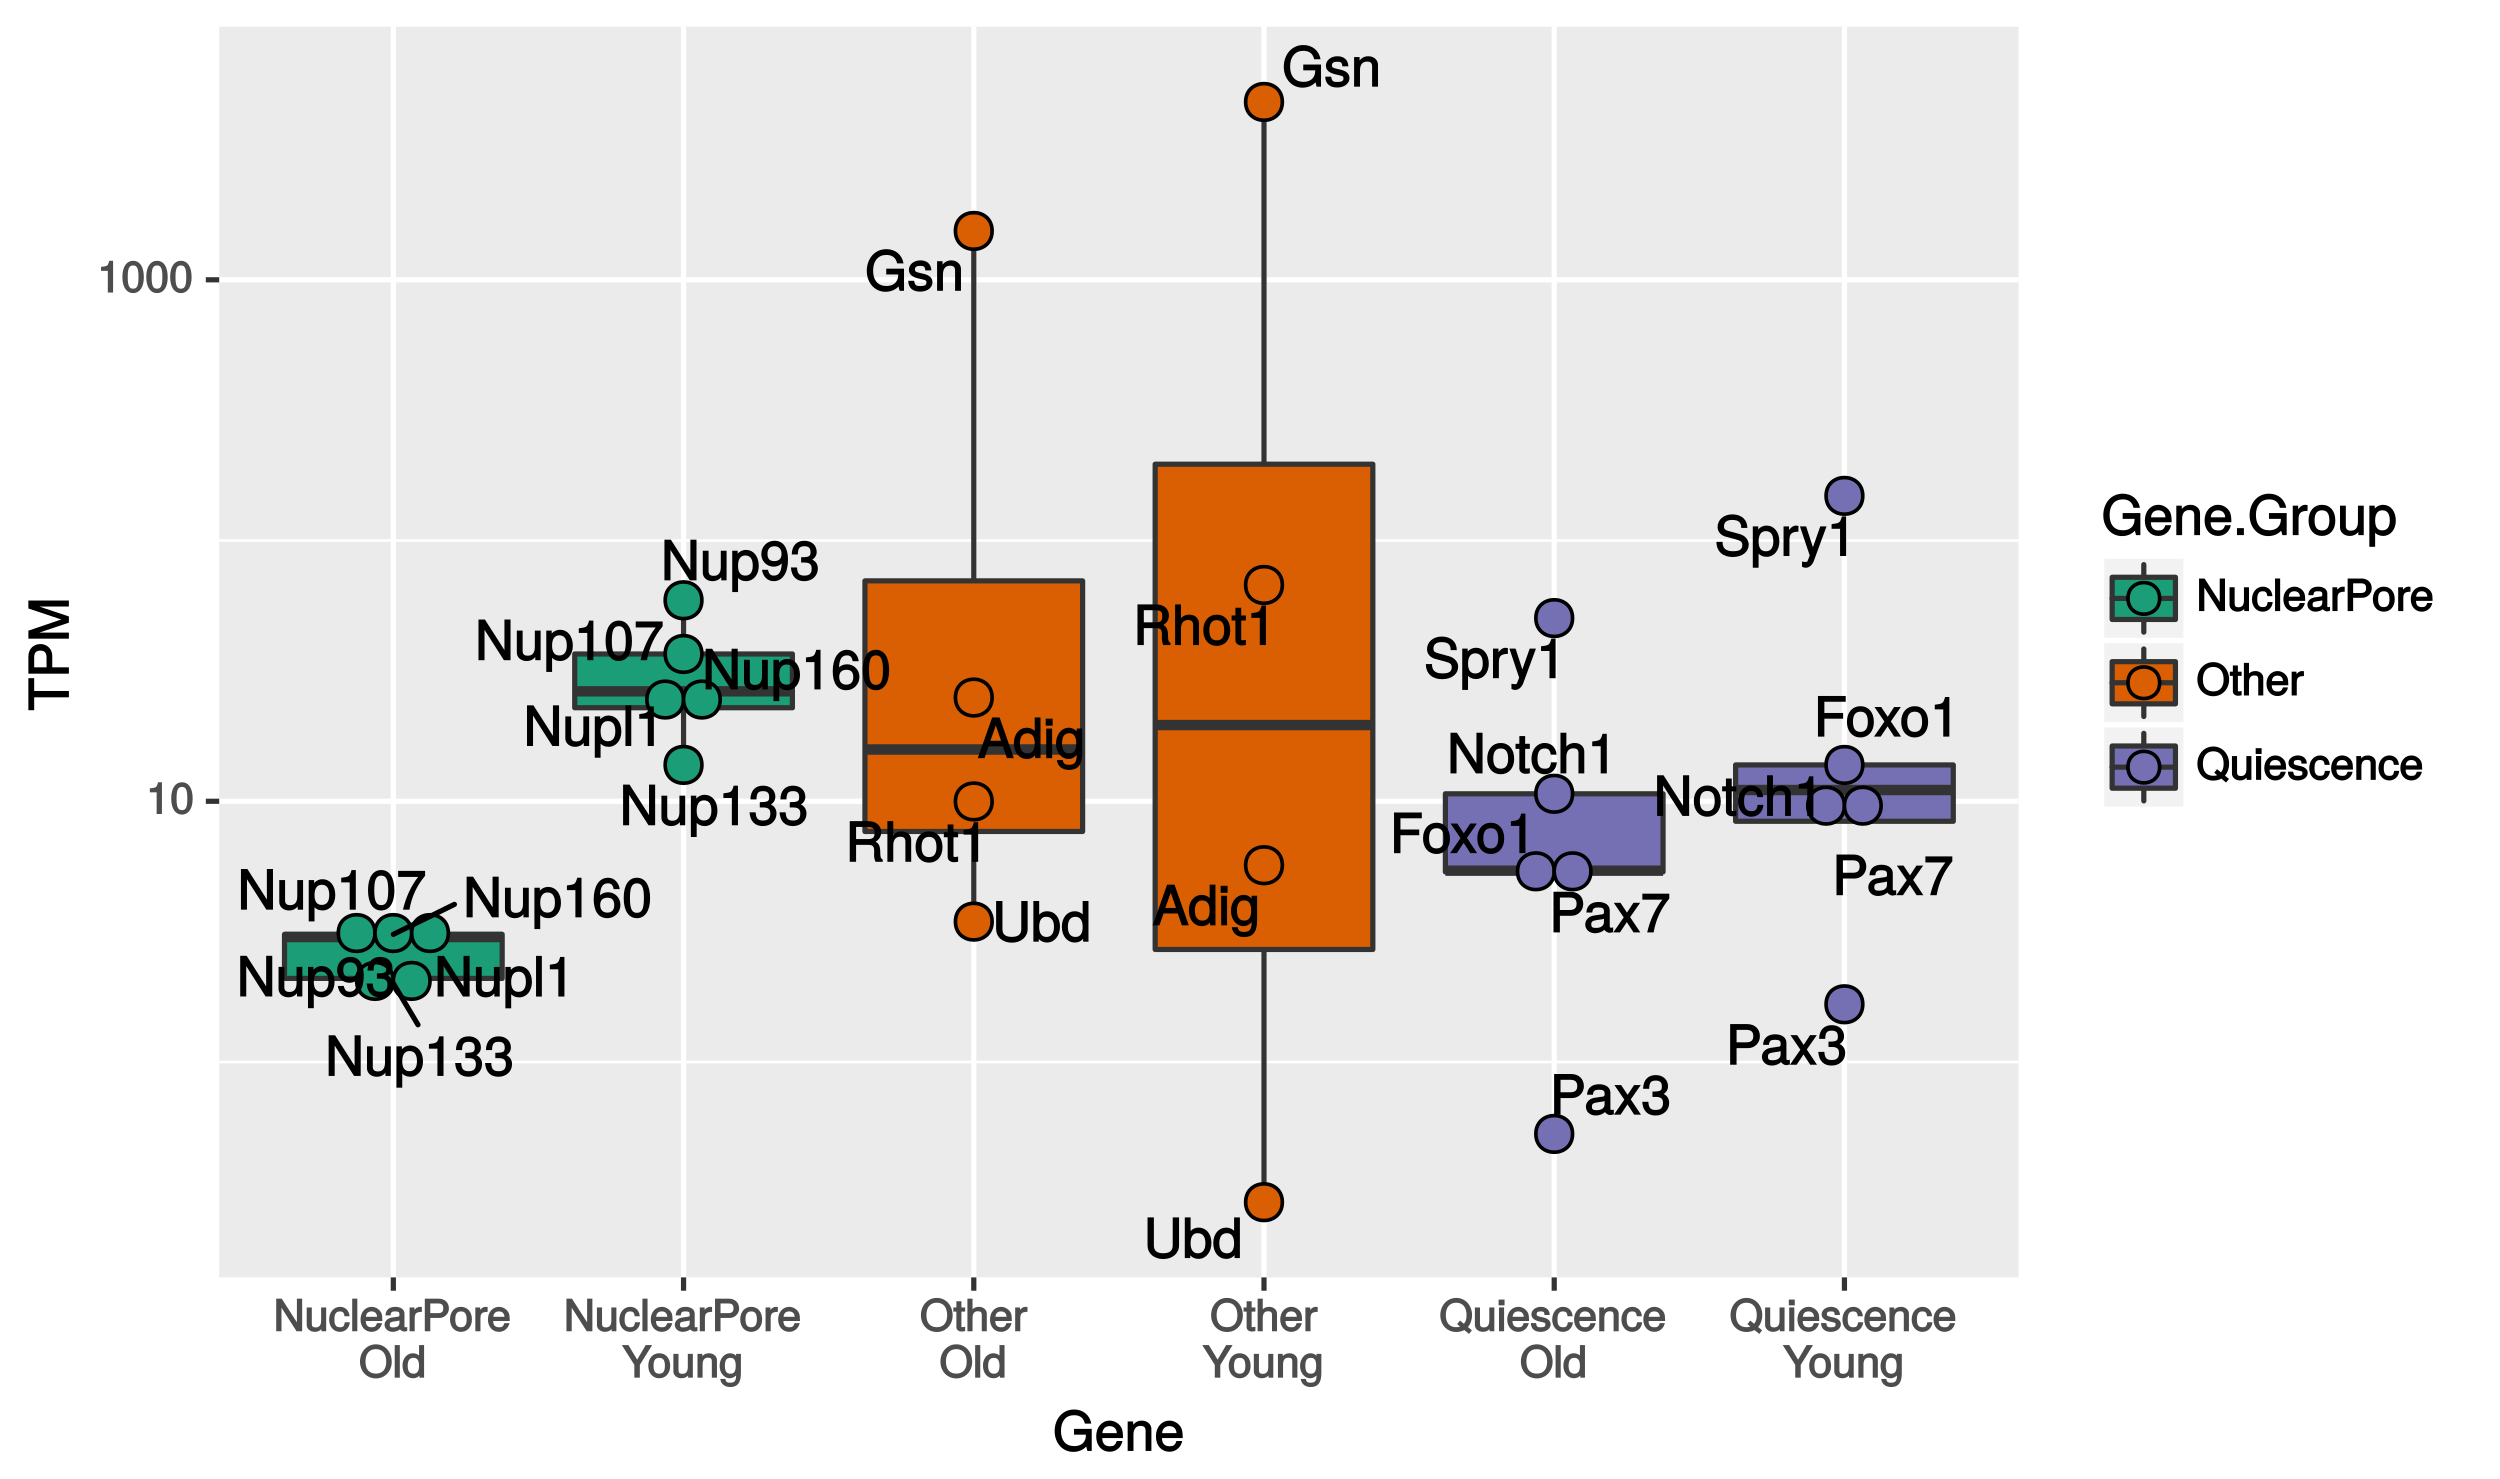 <?xml version="1.0" encoding="UTF-8" standalone="no"?>
<svg
   xmlns:dc="http://purl.org/dc/elements/1.1/"
   xmlns:cc="http://creativecommons.org/ns#"
   xmlns:rdf="http://www.w3.org/1999/02/22-rdf-syntax-ns#"
   xmlns:svg="http://www.w3.org/2000/svg"
   xmlns="http://www.w3.org/2000/svg"
   xmlns:xlink="http://www.w3.org/1999/xlink"
   xmlns:sodipodi="http://sodipodi.sourceforge.net/DTD/sodipodi-0.dtd"
   xmlns:inkscape="http://www.inkscape.org/namespaces/inkscape"
   width="512pt"
   height="303pt"
   viewBox="0 0 512 303"
   version="1.1"
   id="svg2"
   inkscape:version="0.91 r13725"
   sodipodi:docname="box_dot_plot_fig1.svg">
  <sodipodi:namedview
     pagecolor="#ffffff"
     bordercolor="#666666"
     borderopacity="1"
     objecttolerance="10"
     gridtolerance="10"
     guidetolerance="10"
     inkscape:pageopacity="0"
     inkscape:pageshadow="2"
     inkscape:window-width="1855"
     inkscape:window-height="1056"
     id="namedview1077"
     showgrid="false"
     inkscape:zoom="0.515625"
     inkscape:cx="320"
     inkscape:cy="189.375"
     inkscape:window-x="65"
     inkscape:window-y="24"
     inkscape:window-maximized="1"
     inkscape:current-layer="svg2" />
  <defs
     id="defs4">
    <g
       id="g6">
      <symbol
         overflow="visible"
         id="glyph0-0">
        <path
           style="stroke:none;"
           d=""
           id="path9" />
      </symbol>
      <symbol
         overflow="visible"
         id="glyph0-1">
        <path
           style="stroke:none;"
           d="M 6.953 -5.828 C 6.953 -7.328 5.922 -8.328 4.328 -8.328 L 0.859 -8.328 L 0.859 0 L 2.172 0 L 2.172 -3.406 L 4.562 -3.406 C 5.891 -3.406 6.953 -4.484 6.953 -5.828 Z M 5.594 -5.859 C 5.594 -4.984 5.156 -4.594 4.172 -4.594 L 2.172 -4.594 L 2.172 -7.141 L 4.172 -7.141 C 5.156 -7.141 5.594 -6.75 5.594 -5.859 Z M 5.594 -5.859 "
           id="path12" />
      </symbol>
      <symbol
         overflow="visible"
         id="glyph0-2">
        <path
           style="stroke:none;"
           d="M 6.047 -0.156 L 6.047 -1.016 C 5.812 -0.969 5.766 -0.969 5.719 -0.969 C 5.391 -0.969 5.344 -1 5.344 -1.281 L 5.344 -4.5 C 5.344 -5.531 4.469 -6.234 3.031 -6.234 C 1.641 -6.234 0.625 -5.547 0.562 -4.078 L 1.766 -4.078 C 1.859 -4.922 2.141 -5.109 3 -5.109 C 3.828 -5.109 4.156 -4.922 4.156 -4.375 L 4.156 -4.125 C 4.156 -3.75 4.062 -3.719 3.344 -3.641 C 2.031 -3.469 1.828 -3.422 1.484 -3.281 C 0.812 -3 0.328 -2.344 0.328 -1.641 C 0.328 -0.578 1.188 0.172 2.359 0.172 C 3.109 0.172 3.906 -0.172 4.25 -0.547 C 4.281 -0.375 4.828 0.078 5.281 0.078 C 5.469 0.078 5.609 0.062 6.047 -0.062 Z M 4.156 -2.125 C 4.156 -1.297 3.453 -0.922 2.562 -0.922 C 1.844 -0.922 1.562 -1.031 1.562 -1.656 C 1.562 -2.266 1.828 -2.391 2.812 -2.547 C 3.797 -2.672 3.984 -2.719 4.156 -2.797 Z M 4.156 -2.125 "
           id="path15" />
      </symbol>
      <symbol
         overflow="visible"
         id="glyph0-3">
        <path
           style="stroke:none;"
           d="M 5.312 -0.234 L 3.375 -3.125 L 5.422 -6.062 L 4.047 -6.062 L 2.734 -4.062 L 1.406 -6.062 L 0.031 -6.062 L 2.062 -3.078 L -0.078 0 L 1.297 0 L 2.703 -2.109 L 4.078 0 L 5.469 0 Z M 5.312 -0.234 "
           id="path18" />
      </symbol>
      <symbol
         overflow="visible"
         id="glyph0-4">
        <path
           style="stroke:none;"
           d="M 5.719 -2.406 C 5.719 -3.359 5.203 -4.047 4.266 -4.375 L 4.266 -4.094 C 5 -4.391 5.484 -5.031 5.484 -5.812 C 5.484 -7.156 4.469 -8.109 2.969 -8.109 C 1.391 -8.109 0.406 -7.109 0.375 -5.297 L 1.625 -5.297 C 1.641 -6.594 1.984 -6.984 2.984 -6.984 C 3.844 -6.984 4.219 -6.609 4.219 -5.781 C 4.219 -4.938 4 -4.734 2.297 -4.734 L 2.297 -3.641 L 2.969 -3.641 C 4.047 -3.641 4.453 -3.266 4.453 -2.391 C 4.453 -1.406 3.984 -0.969 2.969 -0.969 C 1.906 -0.969 1.531 -1.359 1.453 -2.641 L 0.203 -2.641 C 0.328 -0.75 1.344 0.172 2.938 0.172 C 4.547 0.172 5.719 -0.922 5.719 -2.406 Z M 5.719 -2.406 "
           id="path21" />
      </symbol>
      <symbol
         overflow="visible"
         id="glyph0-5">
        <path
           style="stroke:none;"
           d="M 7.641 -0.125 L 7.641 -0.453 C 7.203 -0.75 7.156 -0.938 7.141 -2.016 C 7.125 -3.344 6.797 -3.875 5.922 -4.25 L 5.922 -3.984 C 6.828 -4.422 7.328 -5.109 7.328 -6.031 C 7.328 -7.422 6.312 -8.328 4.734 -8.328 L 0.891 -8.328 L 0.891 0 L 2.188 0 L 2.188 -3.469 L 4.703 -3.469 C 5.609 -3.469 5.906 -3.156 5.891 -2.172 L 5.875 -1.453 C 5.859 -0.953 5.969 -0.469 6.172 0 L 7.641 0 Z M 5.969 -5.891 C 5.969 -4.938 5.641 -4.656 4.547 -4.656 L 2.188 -4.656 L 2.188 -7.141 L 4.547 -7.141 C 5.688 -7.141 5.969 -6.797 5.969 -5.891 Z M 5.969 -5.891 "
           id="path24" />
      </symbol>
      <symbol
         overflow="visible"
         id="glyph0-6">
        <path
           style="stroke:none;"
           d="M 5.5 -0.125 L 5.5 -4.5 C 5.5 -5.484 4.672 -6.234 3.547 -6.234 C 2.734 -6.234 2.125 -5.938 1.594 -5.219 L 1.828 -5.125 L 1.828 -8.328 L 0.625 -8.328 L 0.625 0 L 1.828 0 L 1.828 -3.328 C 1.828 -4.5 2.312 -5.141 3.266 -5.141 C 3.906 -5.141 4.312 -4.906 4.312 -4.141 L 4.312 0 L 5.5 0 Z M 5.5 -0.125 "
           id="path27" />
      </symbol>
      <symbol
         overflow="visible"
         id="glyph0-7">
        <path
           style="stroke:none;"
           d="M 5.766 -2.984 C 5.766 -4.984 4.672 -6.234 3 -6.234 C 1.375 -6.234 0.25 -4.969 0.25 -3.031 C 0.25 -1.078 1.375 0.172 3.016 0.172 C 4.641 0.172 5.766 -1.078 5.766 -2.984 Z M 4.531 -3 C 4.531 -1.641 4.031 -0.969 3.016 -0.969 C 1.984 -0.969 1.484 -1.625 1.484 -3.031 C 1.484 -4.422 1.984 -5.109 3.016 -5.109 C 4.047 -5.109 4.531 -4.438 4.531 -3 Z M 4.531 -3 "
           id="path30" />
      </symbol>
      <symbol
         overflow="visible"
         id="glyph0-8">
        <path
           style="stroke:none;"
           d="M 2.938 -0.125 L 2.938 -1.078 C 2.688 -1.016 2.547 -1 2.359 -1 C 1.969 -1 1.984 -0.969 1.984 -1.375 L 1.984 -5.031 L 2.938 -5.031 L 2.938 -6.062 L 1.984 -6.062 L 1.984 -7.656 L 0.797 -7.656 L 0.797 -6.062 L 0.016 -6.062 L 0.016 -5.031 L 0.797 -5.031 L 0.797 -0.969 C 0.797 -0.391 1.344 0.078 2.062 0.078 C 2.281 0.078 2.5 0.062 2.938 -0.016 Z M 2.938 -0.125 "
           id="path33" />
      </symbol>
      <symbol
         overflow="visible"
         id="glyph0-9">
        <path
           style="stroke:none;"
           d="M 3.969 -0.125 L 3.969 -8.109 L 3.094 -8.109 C 2.703 -6.766 2.625 -6.734 0.984 -6.531 L 0.984 -5.578 L 2.719 -5.578 L 2.719 0 L 3.969 0 Z M 3.969 -0.125 "
           id="path36" />
      </symbol>
      <symbol
         overflow="visible"
         id="glyph0-10">
        <path
           style="stroke:none;"
           d="M 7.969 -0.125 L 7.969 -4.531 L 4.328 -4.531 L 4.328 -3.344 L 6.781 -3.344 L 6.781 -3.266 C 6.781 -1.828 5.859 -0.984 4.391 -0.984 C 2.578 -0.984 1.641 -2.172 1.641 -4.125 C 1.641 -6.109 2.641 -7.344 4.344 -7.344 C 5.562 -7.344 6.312 -6.781 6.562 -5.609 L 7.875 -5.609 C 7.562 -7.375 6.203 -8.531 4.359 -8.531 C 1.891 -8.531 0.344 -6.484 0.344 -4.078 C 0.344 -1.609 2 0.203 4.172 0.203 C 5.266 0.203 6.234 -0.219 6.844 -0.906 L 7.062 0 L 7.969 0 Z M 7.969 -0.125 "
           id="path39" />
      </symbol>
      <symbol
         overflow="visible"
         id="glyph0-11">
        <path
           style="stroke:none;"
           d="M 5.203 -1.75 C 5.203 -2.625 4.578 -3.188 3.438 -3.469 L 2.547 -3.672 C 1.797 -3.859 1.609 -3.953 1.609 -4.359 C 1.609 -4.891 1.953 -5.109 2.703 -5.109 C 3.453 -5.109 3.703 -4.922 3.719 -4.172 L 4.969 -4.172 C 4.953 -5.453 4.078 -6.234 2.734 -6.234 C 1.391 -6.234 0.375 -5.391 0.375 -4.312 C 0.375 -3.406 0.984 -2.844 2.359 -2.516 L 3.219 -2.312 C 3.859 -2.156 3.969 -2.094 3.969 -1.672 C 3.969 -1.141 3.562 -0.969 2.766 -0.969 C 1.938 -0.969 1.609 -1.016 1.453 -2.047 L 0.234 -2.047 C 0.281 -0.562 1.172 0.172 2.688 0.172 C 4.141 0.172 5.203 -0.641 5.203 -1.75 Z M 5.203 -1.75 "
           id="path42" />
      </symbol>
      <symbol
         overflow="visible"
         id="glyph0-12">
        <path
           style="stroke:none;"
           d="M 5.516 -0.125 L 5.516 -4.5 C 5.516 -5.469 4.656 -6.234 3.547 -6.234 C 2.688 -6.234 2.031 -5.859 1.531 -5.047 L 1.75 -4.953 L 1.75 -6.062 L 0.625 -6.062 L 0.625 0 L 1.828 0 L 1.828 -3.328 C 1.828 -4.5 2.328 -5.141 3.266 -5.141 C 4 -5.141 4.312 -4.844 4.312 -4.141 L 4.312 0 L 5.516 0 Z M 5.516 -0.125 "
           id="path45" />
      </symbol>
      <symbol
         overflow="visible"
         id="glyph0-13">
        <path
           style="stroke:none;"
           d="M 7.266 -0.125 L 7.266 -8.328 L 6.016 -8.328 L 6.016 -1.609 L 6.25 -1.703 L 2.016 -8.328 L 0.703 -8.328 L 0.703 0 L 1.938 0 L 1.938 -6.656 L 1.719 -6.562 L 5.906 0 L 7.266 0 Z M 7.266 -0.125 "
           id="path48" />
      </symbol>
      <symbol
         overflow="visible"
         id="glyph0-14">
        <path
           style="stroke:none;"
           d="M 5.266 -2.266 L 4.219 -2.266 C 4.047 -1.188 3.719 -0.969 2.922 -0.969 C 1.906 -0.969 1.438 -1.609 1.438 -2.969 C 1.438 -4.422 1.906 -5.109 2.906 -5.109 C 3.672 -5.109 4.016 -4.781 4.156 -3.844 L 5.344 -3.844 C 5.219 -5.391 4.203 -6.234 2.922 -6.234 C 1.359 -6.234 0.203 -4.891 0.203 -2.969 C 0.203 -1.109 1.344 0.172 2.906 0.172 C 4.281 0.172 5.297 -0.797 5.406 -2.266 Z M 5.266 -2.266 "
           id="path51" />
      </symbol>
      <symbol
         overflow="visible"
         id="glyph0-15">
        <path
           style="stroke:none;"
           d="M 5.875 -6.984 L 5.875 -7.938 L 0.359 -7.938 L 0.359 -6.703 L 4.453 -6.703 C 3.078 -4.969 1.938 -2.578 1.344 0 L 2.672 0 C 3.125 -2.656 4.188 -4.922 5.875 -6.938 Z M 5.875 -6.984 "
           id="path54" />
      </symbol>
      <symbol
         overflow="visible"
         id="glyph0-16">
        <path
           style="stroke:none;"
           d="M 5.453 -0.125 L 5.453 -6.062 L 4.266 -6.062 L 4.266 -2.734 C 4.266 -1.547 3.797 -0.922 2.828 -0.922 C 2.094 -0.922 1.766 -1.219 1.766 -1.906 L 1.766 -6.062 L 0.578 -6.062 L 0.578 -1.547 C 0.578 -0.578 1.438 0.172 2.562 0.172 C 3.406 0.172 4.047 -0.172 4.578 -0.922 L 4.359 -1.031 L 4.359 0 L 5.453 0 Z M 5.453 -0.125 "
           id="path57" />
      </symbol>
      <symbol
         overflow="visible"
         id="glyph0-17">
        <path
           style="stroke:none;"
           d="M 5.906 -2.969 C 5.906 -4.922 4.828 -6.234 3.297 -6.234 C 2.5 -6.234 1.781 -5.828 1.344 -5.141 L 1.578 -5.047 L 1.578 -6.062 L 0.469 -6.062 L 0.469 2.406 L 1.656 2.406 L 1.656 -0.828 L 1.422 -0.734 C 1.906 -0.125 2.547 0.172 3.297 0.172 C 4.797 0.172 5.906 -1.125 5.906 -2.969 Z M 4.672 -3 C 4.672 -1.672 4.141 -0.969 3.141 -0.969 C 2.172 -0.969 1.656 -1.625 1.656 -2.984 C 1.656 -4.344 2.172 -5.094 3.141 -5.094 C 4.156 -5.094 4.672 -4.375 4.672 -3 Z M 4.672 -3 "
           id="path60" />
      </symbol>
      <symbol
         overflow="visible"
         id="glyph0-18">
        <path
           style="stroke:none;"
           d="M 5.75 -4.234 C 5.75 -6.688 4.766 -8.109 2.984 -8.109 C 1.484 -8.109 0.281 -6.906 0.281 -5.375 C 0.281 -3.906 1.406 -2.797 2.828 -2.797 C 3.562 -2.797 4.203 -3.094 4.703 -3.703 L 4.469 -3.797 C 4.469 -1.891 3.984 -0.969 2.875 -0.969 C 2.188 -0.969 1.844 -1.266 1.656 -2.156 L 0.422 -2.156 C 0.625 -0.734 1.609 0.172 2.812 0.172 C 4.641 0.172 5.75 -1.531 5.75 -4.234 Z M 4.422 -5.391 C 4.422 -4.438 3.891 -3.938 2.938 -3.938 C 2 -3.938 1.547 -4.391 1.547 -5.453 C 1.547 -6.438 2.078 -6.984 2.969 -6.984 C 3.875 -6.984 4.422 -6.406 4.422 -5.391 Z M 4.422 -5.391 "
           id="path63" />
      </symbol>
      <symbol
         overflow="visible"
         id="glyph0-19">
        <path
           style="stroke:none;"
           d="M 7.25 -2.578 L 7.25 -8.328 L 5.953 -8.328 L 5.953 -2.578 C 5.953 -1.5 5.312 -0.984 4.016 -0.984 C 2.812 -0.984 2.094 -1.406 2.094 -2.578 L 2.094 -8.328 L 0.797 -8.328 L 0.797 -2.578 C 0.797 -0.953 2.109 0.203 4.016 0.203 C 5.906 0.203 7.25 -0.969 7.25 -2.578 Z M 7.25 -2.578 "
           id="path66" />
      </symbol>
      <symbol
         overflow="visible"
         id="glyph0-20">
        <path
           style="stroke:none;"
           d="M 5.906 -3.094 C 5.906 -4.969 4.828 -6.234 3.297 -6.234 C 2.5 -6.234 1.844 -5.891 1.406 -5.234 L 1.641 -5.141 L 1.641 -8.328 L 0.453 -8.328 L 0.453 0 L 1.562 0 L 1.562 -0.969 L 1.328 -0.859 C 1.766 -0.188 2.453 0.172 3.266 0.172 C 4.781 0.172 5.906 -1.219 5.906 -3.094 Z M 4.672 -3.031 C 4.672 -1.719 4.125 -0.969 3.125 -0.969 C 2.156 -0.969 1.641 -1.719 1.641 -3.031 C 1.641 -4.391 2.156 -5.141 3.125 -5.094 C 4.156 -5.094 4.672 -4.328 4.672 -3.031 Z M 4.672 -3.031 "
           id="path69" />
      </symbol>
      <symbol
         overflow="visible"
         id="glyph0-21">
        <path
           style="stroke:none;"
           d="M 5.594 -0.125 L 5.594 -8.328 L 4.406 -8.328 L 4.406 -5.188 L 4.641 -5.297 C 4.25 -5.875 3.547 -6.234 2.766 -6.234 C 1.266 -6.234 0.141 -4.922 0.141 -3.078 C 0.141 -1.125 1.25 0.172 2.812 0.172 C 3.594 0.172 4.234 -0.172 4.734 -0.891 L 4.5 -0.984 L 4.5 0 L 5.594 0 Z M 4.406 -3 C 4.406 -1.672 3.906 -0.969 2.938 -0.969 C 1.922 -0.969 1.375 -1.672 1.375 -3.031 C 1.375 -4.375 1.922 -5.094 2.922 -5.094 C 3.922 -5.094 4.406 -4.344 4.406 -3 Z M 4.406 -3 "
           id="path72" />
      </symbol>
      <symbol
         overflow="visible"
         id="glyph0-22">
        <path
           style="stroke:none;"
           d="M 7 -2.344 C 7 -3.344 6.234 -4.203 5.141 -4.5 L 3.125 -5.047 C 2.156 -5.297 1.938 -5.484 1.938 -6.094 C 1.938 -6.922 2.516 -7.391 3.594 -7.391 C 4.875 -7.391 5.469 -6.938 5.469 -5.75 L 6.719 -5.75 C 6.719 -7.469 5.484 -8.531 3.641 -8.531 C 1.859 -8.531 0.625 -7.406 0.625 -5.953 C 0.625 -4.969 1.297 -4.219 2.359 -3.938 L 4.359 -3.406 C 5.375 -3.141 5.688 -2.875 5.688 -2.25 C 5.688 -1.359 5.172 -0.984 3.781 -0.984 C 2.25 -0.984 1.641 -1.609 1.641 -2.891 L 0.391 -2.891 C 0.391 -0.844 1.812 0.203 3.719 0.203 C 5.75 0.203 7 -0.906 7 -2.344 Z M 7 -2.344 "
           id="path75" />
      </symbol>
      <symbol
         overflow="visible"
         id="glyph0-23">
        <path
           style="stroke:none;"
           d="M 3.672 -5.109 L 3.672 -6.172 C 3.391 -6.219 3.312 -6.234 3.188 -6.234 C 2.594 -6.234 2.047 -5.828 1.516 -4.969 L 1.75 -4.875 L 1.75 -6.062 L 0.625 -6.062 L 0.625 0 L 1.828 0 L 1.828 -3.141 C 1.828 -4.438 2.125 -4.953 3.672 -4.984 Z M 3.672 -5.109 "
           id="path78" />
      </symbol>
      <symbol
         overflow="visible"
         id="glyph0-24">
        <path
           style="stroke:none;"
           d="M 5.281 -6.062 L 4.188 -6.062 L 2.547 -1.406 L 2.812 -1.406 L 1.297 -6.062 L 0.031 -6.062 L 2.031 -0.109 L 1.672 0.812 C 1.531 1.219 1.484 1.219 1.078 1.219 C 0.953 1.219 0.797 1.203 0.453 1.141 L 0.453 2.203 C 0.688 2.328 0.969 2.406 1.219 2.406 C 1.859 2.406 2.531 1.906 2.844 1.078 L 5.469 -6.062 Z M 5.281 -6.062 "
           id="path81" />
      </symbol>
      <symbol
         overflow="visible"
         id="glyph0-25">
        <path
           style="stroke:none;"
           d="M 6.531 -7.281 L 6.531 -8.328 L 0.844 -8.328 L 0.844 0 L 2.156 0 L 2.156 -3.672 L 6 -3.672 L 6 -4.844 L 2.156 -4.844 L 2.156 -7.141 L 6.531 -7.141 Z M 6.531 -7.281 "
           id="path84" />
      </symbol>
      <symbol
         overflow="visible"
         id="glyph0-26">
        <path
           style="stroke:none;"
           d="M 7.344 -0.125 L 4.469 -8.328 L 2.953 -8.328 L 0 0 L 1.375 0 L 2.219 -2.422 L 5.141 -2.422 L 5.969 0 L 7.391 0 Z M 4.953 -3.562 L 2.578 -3.562 L 3.844 -7.078 L 3.562 -7.078 L 4.766 -3.562 Z M 4.953 -3.562 "
           id="path87" />
      </symbol>
      <symbol
         overflow="visible"
         id="glyph0-27">
        <path
           style="stroke:none;"
           d="M 1.828 -0.125 L 1.828 -6.062 L 0.625 -6.062 L 0.625 0 L 1.828 0 Z M 1.938 -6.797 L 1.938 -8.094 L 0.516 -8.094 L 0.516 -6.656 L 1.938 -6.656 Z M 1.938 -6.797 "
           id="path90" />
      </symbol>
      <symbol
         overflow="visible"
         id="glyph0-28">
        <path
           style="stroke:none;"
           d="M 5.531 -1.078 L 5.531 -6.062 L 4.406 -6.062 L 4.406 -5.078 L 4.641 -5.188 C 4.172 -5.859 3.531 -6.234 2.781 -6.234 C 1.312 -6.234 0.172 -4.844 0.172 -2.969 C 0.172 -1.156 1.344 0.172 2.703 0.172 C 3.438 0.172 4.031 -0.172 4.641 -0.906 L 4.406 -1 L 4.406 -0.625 C 4.406 0.922 3.922 1.359 2.844 1.359 C 2.125 1.359 1.688 1.234 1.562 0.391 L 0.359 0.391 C 0.469 1.625 1.453 2.406 2.812 2.406 C 4.625 2.406 5.531 1.469 5.531 -1.078 Z M 4.312 -3 C 4.312 -1.609 3.859 -0.969 2.891 -0.969 C 1.891 -0.969 1.406 -1.625 1.406 -3.031 C 1.406 -4.422 1.906 -5.109 2.891 -5.109 C 3.875 -5.109 4.312 -4.391 4.312 -3 Z M 4.312 -3 "
           id="path93" />
      </symbol>
      <symbol
         overflow="visible"
         id="glyph0-29">
        <path
           style="stroke:none;"
           d="M 5.797 -2.562 C 5.797 -4.016 4.672 -5.141 3.266 -5.141 C 2.5 -5.141 1.797 -4.812 1.375 -4.234 L 1.609 -4.125 C 1.609 -6.047 2.094 -6.969 3.219 -6.969 C 3.906 -6.969 4.234 -6.672 4.422 -5.781 L 5.656 -5.781 C 5.453 -7.203 4.469 -8.109 3.281 -8.109 C 1.453 -8.109 0.328 -6.422 0.328 -3.703 C 0.328 -1.266 1.312 0.172 3.109 0.172 C 4.594 0.172 5.797 -1.031 5.797 -2.562 Z M 4.531 -2.484 C 4.531 -1.5 4.016 -0.969 3.109 -0.969 C 2.203 -0.969 1.656 -1.531 1.656 -2.547 C 1.656 -3.516 2.188 -4.016 3.141 -4.016 C 4.094 -4.016 4.531 -3.531 4.531 -2.484 Z M 4.531 -2.484 "
           id="path96" />
      </symbol>
      <symbol
         overflow="visible"
         id="glyph0-30">
        <path
           style="stroke:none;"
           d="M 5.734 -3.906 C 5.734 -6.609 4.734 -8.109 3.031 -8.109 C 1.344 -8.109 0.328 -6.594 0.328 -3.969 C 0.328 -1.328 1.359 0.172 3.031 0.172 C 4.688 0.172 5.734 -1.328 5.734 -3.906 Z M 4.469 -3.984 C 4.469 -1.766 4.094 -0.922 3.016 -0.922 C 1.984 -0.922 1.609 -1.812 1.609 -3.953 C 1.609 -6.094 1.984 -6.969 3.031 -6.969 C 4.094 -6.969 4.469 -6.094 4.469 -3.984 Z M 4.469 -3.984 "
           id="path99" />
      </symbol>
      <symbol
         overflow="visible"
         id="glyph0-31">
        <path
           style="stroke:none;"
           d="M 1.797 -0.125 L 1.797 -8.328 L 0.609 -8.328 L 0.609 0 L 1.797 0 Z M 1.797 -0.125 "
           id="path102" />
      </symbol>
      <symbol
         overflow="visible"
         id="glyph1-0">
        <path
           style="stroke:none;"
           d=""
           id="path105" />
      </symbol>
      <symbol
         overflow="visible"
         id="glyph1-1">
        <path
           style="stroke:none;"
           d="M 3.203 -0.125 L 3.203 -6.5 L 2.422 -6.5 C 2.109 -5.406 2.094 -5.406 0.734 -5.25 L 0.734 -4.438 L 2.125 -4.438 L 2.125 0 L 3.203 0 Z M 3.203 -0.125 "
           id="path108" />
      </symbol>
      <symbol
         overflow="visible"
         id="glyph1-2">
        <path
           style="stroke:none;"
           d="M 4.609 -3.125 C 4.609 -5.297 3.781 -6.5 2.422 -6.5 C 1.078 -6.5 0.219 -5.281 0.219 -3.188 C 0.219 -1.078 1.078 0.125 2.422 0.125 C 3.734 0.125 4.609 -1.078 4.609 -3.125 Z M 3.516 -3.203 C 3.516 -1.438 3.266 -0.781 2.406 -0.781 C 1.578 -0.781 1.312 -1.469 1.312 -3.172 C 1.312 -4.875 1.578 -5.547 2.422 -5.547 C 3.25 -5.547 3.516 -4.875 3.516 -3.203 Z M 3.516 -3.203 "
           id="path111" />
      </symbol>
      <symbol
         overflow="visible"
         id="glyph1-3">
        <path
           style="stroke:none;"
           d="M 5.828 -0.125 L 5.828 -6.672 L 4.75 -6.672 L 4.75 -1.297 L 5.016 -1.406 L 1.641 -6.672 L 0.516 -6.672 L 0.516 0 L 1.594 0 L 1.594 -5.328 L 1.328 -5.234 L 4.672 0 L 5.828 0 Z M 5.828 -0.125 "
           id="path114" />
      </symbol>
      <symbol
         overflow="visible"
         id="glyph1-4">
        <path
           style="stroke:none;"
           d="M 4.391 -0.125 L 4.391 -4.875 L 3.359 -4.875 L 3.359 -2.203 C 3.359 -1.266 3.016 -0.781 2.25 -0.781 C 1.672 -0.781 1.453 -1 1.453 -1.547 L 1.453 -4.875 L 0.406 -4.875 L 0.406 -1.266 C 0.406 -0.5 1.141 0.125 2.047 0.125 C 2.719 0.125 3.25 -0.141 3.688 -0.75 L 3.422 -0.844 L 3.422 0 L 4.391 0 Z M 4.391 -0.125 "
           id="path117" />
      </symbol>
      <symbol
         overflow="visible"
         id="glyph1-5">
        <path
           style="stroke:none;"
           d="M 4.203 -1.844 L 3.328 -1.844 C 3.172 -0.969 2.953 -0.812 2.328 -0.812 C 1.516 -0.812 1.188 -1.297 1.188 -2.391 C 1.188 -3.547 1.516 -4.062 2.312 -4.062 C 2.922 -4.062 3.156 -3.828 3.266 -3.062 L 4.297 -3.062 C 4.203 -4.312 3.359 -5 2.328 -5 C 1.078 -5 0.109 -3.922 0.109 -2.391 C 0.109 -0.906 1.062 0.125 2.312 0.125 C 3.406 0.125 4.25 -0.656 4.359 -1.844 Z M 4.203 -1.844 "
           id="path120" />
      </symbol>
      <symbol
         overflow="visible"
         id="glyph1-6">
        <path
           style="stroke:none;"
           d="M 1.484 -0.125 L 1.484 -6.672 L 0.438 -6.672 L 0.438 0 L 1.484 0 Z M 1.484 -0.125 "
           id="path123" />
      </symbol>
      <symbol
         overflow="visible"
         id="glyph1-7">
        <path
           style="stroke:none;"
           d="M 4.656 -2.219 C 4.656 -2.891 4.609 -3.312 4.484 -3.656 C 4.172 -4.422 3.328 -5 2.469 -5 C 1.172 -5 0.188 -3.922 0.188 -2.406 C 0.188 -0.891 1.156 0.125 2.453 0.125 C 3.5 0.125 4.375 -0.594 4.594 -1.656 L 3.562 -1.656 C 3.312 -0.922 3.062 -0.812 2.469 -0.812 C 1.703 -0.812 1.281 -1.172 1.266 -2.094 L 4.656 -2.094 Z M 3.828 -2.781 C 3.828 -2.781 3.609 -2.938 3.641 -2.953 L 1.297 -2.953 C 1.344 -3.641 1.719 -4.062 2.453 -4.062 C 3.172 -4.062 3.578 -3.594 3.578 -2.875 Z M 3.828 -2.781 "
           id="path126" />
      </symbol>
      <symbol
         overflow="visible"
         id="glyph1-8">
        <path
           style="stroke:none;"
           d="M 4.859 -0.156 L 4.859 -0.875 C 4.625 -0.812 4.594 -0.812 4.547 -0.812 C 4.297 -0.812 4.297 -0.812 4.297 -1.047 L 4.297 -3.609 C 4.297 -4.438 3.547 -5 2.422 -5 C 1.297 -5 0.453 -4.438 0.406 -3.25 L 1.438 -3.25 C 1.516 -3.938 1.703 -4.062 2.391 -4.062 C 3.047 -4.062 3.266 -3.953 3.266 -3.516 L 3.266 -3.312 C 3.266 -3.016 3.234 -3.016 2.656 -2.938 C 1.625 -2.812 1.453 -2.766 1.172 -2.656 C 0.641 -2.438 0.219 -1.891 0.219 -1.328 C 0.219 -0.5 0.953 0.125 1.875 0.125 C 2.469 0.125 3.156 -0.156 3.359 -0.375 C 3.375 -0.328 3.844 0.062 4.203 0.062 C 4.359 0.062 4.469 0.047 4.859 -0.047 Z M 3.266 -1.719 C 3.266 -1.062 2.75 -0.781 2.047 -0.781 C 1.469 -0.781 1.281 -0.844 1.281 -1.344 C 1.281 -1.828 1.453 -1.906 2.25 -2.016 C 3.016 -2.125 3.172 -2.156 3.266 -2.203 Z M 3.266 -1.719 "
           id="path129" />
      </symbol>
      <symbol
         overflow="visible"
         id="glyph1-9">
        <path
           style="stroke:none;"
           d="M 2.969 -4.094 L 2.969 -4.969 C 2.703 -5 2.641 -5 2.547 -5 C 2.062 -5 1.594 -4.688 1.172 -4 L 1.438 -3.906 L 1.438 -4.875 L 0.453 -4.875 L 0.453 0 L 1.5 0 L 1.5 -2.531 C 1.5 -3.562 1.688 -3.953 2.969 -3.969 Z M 2.969 -4.094 "
           id="path132" />
      </symbol>
      <symbol
         overflow="visible"
         id="glyph1-10">
        <path
           style="stroke:none;"
           d="M 5.578 -4.656 C 5.578 -5.875 4.719 -6.672 3.453 -6.672 L 0.641 -6.672 L 0.641 0 L 1.766 0 L 1.766 -2.719 L 3.641 -2.719 C 4.688 -2.719 5.578 -3.594 5.578 -4.656 Z M 4.422 -4.703 C 4.422 -4 4.109 -3.703 3.328 -3.703 L 1.766 -3.703 L 1.766 -5.688 L 3.328 -5.688 C 4.109 -5.688 4.422 -5.406 4.422 -4.703 Z M 4.422 -4.703 "
           id="path135" />
      </symbol>
      <symbol
         overflow="visible"
         id="glyph1-11">
        <path
           style="stroke:none;"
           d="M 4.641 -2.406 C 4.641 -4 3.719 -5 2.391 -5 C 1.094 -5 0.156 -3.984 0.156 -2.438 C 0.156 -0.891 1.094 0.125 2.406 0.125 C 3.688 0.125 4.641 -0.891 4.641 -2.406 Z M 3.562 -2.406 C 3.562 -1.328 3.203 -0.812 2.406 -0.812 C 1.578 -0.812 1.234 -1.312 1.234 -2.438 C 1.234 -3.547 1.578 -4.062 2.406 -4.062 C 3.234 -4.062 3.562 -3.547 3.562 -2.406 Z M 3.562 -2.406 "
           id="path138" />
      </symbol>
      <symbol
         overflow="visible"
         id="glyph1-12">
        <path
           style="stroke:none;"
           d="M 6.672 -3.234 C 6.672 -5.297 5.297 -6.828 3.422 -6.828 C 1.578 -6.828 0.172 -5.297 0.172 -3.297 C 0.172 -1.281 1.578 0.156 3.438 0.156 C 5.312 0.156 6.672 -1.359 6.672 -3.234 Z M 5.547 -3.25 C 5.547 -1.703 4.781 -0.828 3.438 -0.828 C 2.062 -0.828 1.297 -1.703 1.297 -3.297 C 1.297 -4.875 2.062 -5.844 3.422 -5.844 C 4.812 -5.844 5.547 -4.875 5.547 -3.25 Z M 5.547 -3.25 "
           id="path141" />
      </symbol>
      <symbol
         overflow="visible"
         id="glyph1-13">
        <path
           style="stroke:none;"
           d="M 4.5 -0.125 L 4.5 -6.672 L 3.469 -6.672 L 3.469 -4.156 L 3.734 -4.25 C 3.422 -4.719 2.828 -5 2.203 -5 C 1.016 -5 0.078 -3.953 0.078 -2.484 C 0.078 -0.922 1 0.125 2.234 0.125 C 2.875 0.125 3.406 -0.141 3.812 -0.719 L 3.547 -0.812 L 3.547 0 L 4.5 0 Z M 3.469 -2.422 C 3.469 -1.359 3.109 -0.812 2.344 -0.812 C 1.531 -0.812 1.141 -1.359 1.141 -2.438 C 1.141 -3.516 1.531 -4.062 2.328 -4.062 C 3.125 -4.062 3.469 -3.484 3.469 -2.422 Z M 3.469 -2.422 "
           id="path144" />
      </symbol>
      <symbol
         overflow="visible"
         id="glyph1-14">
        <path
           style="stroke:none;"
           d="M 5.812 -6.672 L 4.75 -6.672 L 3 -3.688 L 1.203 -6.672 L -0.141 -6.672 L 2.422 -2.625 L 2.422 0 L 3.547 0 L 3.547 -2.625 L 6.062 -6.672 Z M 5.812 -6.672 "
           id="path147" />
      </symbol>
      <symbol
         overflow="visible"
         id="glyph1-15">
        <path
           style="stroke:none;"
           d="M 4.438 -0.125 L 4.438 -3.609 C 4.438 -4.375 3.719 -5 2.828 -5 C 2.141 -5 1.578 -4.703 1.172 -4.062 L 1.438 -3.969 L 1.438 -4.875 L 0.453 -4.875 L 0.453 0 L 1.5 0 L 1.5 -2.672 C 1.5 -3.609 1.859 -4.094 2.609 -4.094 C 3.188 -4.094 3.391 -3.875 3.391 -3.328 L 3.391 0 L 4.438 0 Z M 4.438 -0.125 "
           id="path150" />
      </symbol>
      <symbol
         overflow="visible"
         id="glyph1-16">
        <path
           style="stroke:none;"
           d="M 4.453 -0.891 L 4.453 -4.875 L 3.469 -4.875 L 3.469 -4.078 L 3.734 -4.172 C 3.359 -4.719 2.812 -5 2.219 -5 C 1.047 -5 0.094 -3.891 0.094 -2.391 C 0.094 -0.938 1.078 0.125 2.156 0.125 C 2.734 0.125 3.25 -0.156 3.734 -0.734 L 3.469 -0.828 L 3.469 -0.516 C 3.469 0.703 3.125 1.031 2.266 1.031 C 1.688 1.031 1.391 0.953 1.281 0.266 L 0.234 0.266 C 0.328 1.266 1.156 1.922 2.25 1.922 C 3.688 1.922 4.453 1.141 4.453 -0.891 Z M 3.391 -2.406 C 3.391 -1.312 3.078 -0.812 2.312 -0.812 C 1.5 -0.812 1.172 -1.312 1.172 -2.438 C 1.172 -3.547 1.516 -4.062 2.297 -4.062 C 3.094 -4.062 3.391 -3.531 3.391 -2.406 Z M 3.391 -2.406 "
           id="path153" />
      </symbol>
      <symbol
         overflow="visible"
         id="glyph1-17">
        <path
           style="stroke:none;"
           d="M 2.391 -0.125 L 2.391 -0.922 C 2.141 -0.859 2.016 -0.844 1.875 -0.844 C 1.562 -0.844 1.625 -0.797 1.625 -1.125 L 1.625 -4.016 L 2.391 -4.016 L 2.391 -4.875 L 1.625 -4.875 L 1.625 -6.141 L 0.594 -6.141 L 0.594 -4.875 L -0.031 -4.875 L -0.031 -4.016 L 0.594 -4.016 L 0.594 -0.797 C 0.594 -0.328 1.062 0.062 1.641 0.062 C 1.812 0.062 1.984 0.047 2.391 -0.031 Z M 2.391 -0.125 "
           id="path156" />
      </symbol>
      <symbol
         overflow="visible"
         id="glyph1-18">
        <path
           style="stroke:none;"
           d="M 4.422 -0.125 L 4.422 -3.609 C 4.422 -4.391 3.719 -5 2.828 -5 C 2.172 -5 1.656 -4.766 1.234 -4.203 L 1.5 -4.109 L 1.5 -6.672 L 0.453 -6.672 L 0.453 0 L 1.5 0 L 1.5 -2.672 C 1.5 -3.609 1.844 -4.094 2.594 -4.094 C 3.109 -4.094 3.391 -3.938 3.391 -3.328 L 3.391 0 L 4.422 0 Z M 4.422 -0.125 "
           id="path159" />
      </symbol>
      <symbol
         overflow="visible"
         id="glyph1-19">
        <path
           style="stroke:none;"
           d="M 6.672 -3.312 C 6.672 -5.297 5.281 -6.828 3.438 -6.828 C 1.578 -6.828 0.172 -5.297 0.172 -3.297 C 0.172 -1.281 1.578 0.156 3.438 0.156 C 4.062 0.156 4.703 -0.016 5.078 -0.25 L 6.047 0.547 L 6.641 -0.188 L 5.828 -0.859 C 6.328 -1.422 6.672 -2.297 6.672 -3.312 Z M 5.547 -3.297 C 5.547 -2.469 5.375 -1.969 5 -1.531 L 4.203 -2.188 L 3.625 -1.469 L 4.219 -0.953 C 4.094 -0.891 3.812 -0.828 3.422 -0.828 C 2.062 -0.828 1.297 -1.703 1.297 -3.297 C 1.297 -4.875 2.062 -5.844 3.438 -5.844 C 4.797 -5.844 5.547 -4.875 5.547 -3.297 Z M 5.547 -3.297 "
           id="path162" />
      </symbol>
      <symbol
         overflow="visible"
         id="glyph1-20">
        <path
           style="stroke:none;"
           d="M 1.5 -0.125 L 1.5 -4.875 L 0.453 -4.875 L 0.453 0 L 1.5 0 Z M 1.594 -5.438 L 1.594 -6.484 L 0.375 -6.484 L 0.375 -5.297 L 1.594 -5.297 Z M 1.594 -5.438 "
           id="path165" />
      </symbol>
      <symbol
         overflow="visible"
         id="glyph1-21">
        <path
           style="stroke:none;"
           d="M 4.188 -1.422 C 4.188 -2.109 3.656 -2.594 2.734 -2.812 L 2.031 -2.969 C 1.438 -3.109 1.328 -3.172 1.328 -3.5 C 1.328 -3.922 1.562 -4.062 2.156 -4.062 C 2.75 -4.062 2.906 -3.938 2.922 -3.328 L 4 -3.328 C 4 -4.359 3.25 -5 2.188 -5 C 1.109 -5 0.25 -4.312 0.25 -3.469 C 0.25 -2.75 0.781 -2.266 1.875 -2 L 2.562 -1.844 C 3.062 -1.719 3.109 -1.703 3.109 -1.359 C 3.109 -0.938 2.844 -0.812 2.203 -0.812 C 1.547 -0.812 1.312 -0.828 1.203 -1.672 L 0.125 -1.672 C 0.172 -0.469 0.938 0.125 2.141 0.125 C 3.297 0.125 4.188 -0.531 4.188 -1.422 Z M 4.188 -1.422 "
           id="path168" />
      </symbol>
      <symbol
         overflow="visible"
         id="glyph2-0">
        <path
           style="stroke:none;"
           d=""
           id="path171" />
      </symbol>
      <symbol
         overflow="visible"
         id="glyph2-1">
        <path
           style="stroke:none;"
           d="M 7.938 -0.125 L 7.938 -4.516 L 4.312 -4.516 L 4.312 -3.328 L 6.75 -3.328 L 6.75 -3.25 C 6.75 -1.812 5.844 -0.984 4.375 -0.984 C 2.562 -0.984 1.641 -2.156 1.641 -4.109 C 1.641 -6.078 2.625 -7.312 4.328 -7.312 C 5.547 -7.312 6.281 -6.75 6.531 -5.594 L 7.844 -5.594 C 7.531 -7.344 6.172 -8.484 4.328 -8.484 C 1.875 -8.484 0.344 -6.453 0.344 -4.062 C 0.344 -1.594 1.984 0.203 4.156 0.203 C 5.25 0.203 6.203 -0.219 6.812 -0.906 L 7.047 0 L 7.938 0 Z M 7.938 -0.125 "
           id="path174" />
      </symbol>
      <symbol
         overflow="visible"
         id="glyph2-2">
        <path
           style="stroke:none;"
           d="M 5.781 -2.75 C 5.781 -3.594 5.703 -4.109 5.547 -4.547 C 5.172 -5.484 4.156 -6.203 3.078 -6.203 C 1.469 -6.203 0.297 -4.875 0.297 -2.984 C 0.297 -1.094 1.438 0.172 3.062 0.172 C 4.375 0.172 5.422 -0.719 5.672 -2.031 L 4.5 -2.031 C 4.203 -1.125 3.828 -0.953 3.094 -0.953 C 2.141 -0.953 1.547 -1.438 1.531 -2.625 L 5.781 -2.625 Z M 4.75 -3.469 C 4.75 -3.469 4.562 -3.625 4.578 -3.641 L 1.562 -3.641 C 1.625 -4.516 2.141 -5.078 3.062 -5.078 C 3.969 -5.078 4.516 -4.469 4.516 -3.562 Z M 4.75 -3.469 "
           id="path177" />
      </symbol>
      <symbol
         overflow="visible"
         id="glyph2-3">
        <path
           style="stroke:none;"
           d="M 5.484 -0.125 L 5.484 -4.484 C 5.484 -5.438 4.641 -6.203 3.531 -6.203 C 2.672 -6.203 2.031 -5.828 1.516 -5.031 L 1.75 -4.922 L 1.75 -6.031 L 0.625 -6.031 L 0.625 0 L 1.812 0 L 1.812 -3.312 C 1.812 -4.484 2.328 -5.125 3.25 -5.125 C 3.984 -5.125 4.297 -4.812 4.297 -4.125 L 4.297 0 L 5.484 0 Z M 5.484 -0.125 "
           id="path180" />
      </symbol>
      <symbol
         overflow="visible"
         id="glyph2-4">
        <path
           style="stroke:none;"
           d="M 2.234 -0.125 L 2.234 -1.422 L 0.812 -1.422 L 0.812 0 L 2.234 0 Z M 2.234 -0.125 "
           id="path183" />
      </symbol>
      <symbol
         overflow="visible"
         id="glyph2-5">
        <path
           style="stroke:none;"
           d="M 3.656 -5.094 L 3.656 -6.156 C 3.375 -6.188 3.297 -6.203 3.172 -6.203 C 2.578 -6.203 2.031 -5.812 1.5 -4.953 L 1.734 -4.844 L 1.734 -6.031 L 0.625 -6.031 L 0.625 0 L 1.812 0 L 1.812 -3.125 C 1.812 -4.422 2.109 -4.938 3.656 -4.969 Z M 3.656 -5.094 "
           id="path186" />
      </symbol>
      <symbol
         overflow="visible"
         id="glyph2-6">
        <path
           style="stroke:none;"
           d="M 5.734 -2.969 C 5.734 -4.969 4.656 -6.203 2.984 -6.203 C 1.375 -6.203 0.25 -4.953 0.25 -3.016 C 0.25 -1.078 1.359 0.172 3 0.172 C 4.625 0.172 5.734 -1.078 5.734 -2.969 Z M 4.516 -2.984 C 4.516 -1.625 4.016 -0.953 3 -0.953 C 1.984 -0.953 1.484 -1.609 1.484 -3.016 C 1.484 -4.406 1.984 -5.078 3 -5.078 C 4.031 -5.078 4.516 -4.406 4.516 -2.984 Z M 4.516 -2.984 "
           id="path189" />
      </symbol>
      <symbol
         overflow="visible"
         id="glyph2-7">
        <path
           style="stroke:none;"
           d="M 5.438 -0.125 L 5.438 -6.031 L 4.25 -6.031 L 4.25 -2.719 C 4.25 -1.547 3.766 -0.906 2.812 -0.906 C 2.094 -0.906 1.766 -1.203 1.766 -1.906 L 1.766 -6.031 L 0.578 -6.031 L 0.578 -1.547 C 0.578 -0.578 1.438 0.172 2.547 0.172 C 3.406 0.172 4.031 -0.172 4.562 -0.922 L 4.328 -1.016 L 4.328 0 L 5.438 0 Z M 5.438 -0.125 "
           id="path192" />
      </symbol>
      <symbol
         overflow="visible"
         id="glyph2-8">
        <path
           style="stroke:none;"
           d="M 5.891 -2.953 C 5.891 -4.891 4.812 -6.203 3.281 -6.203 C 2.5 -6.203 1.766 -5.812 1.344 -5.125 L 1.578 -5.031 L 1.578 -6.031 L 0.469 -6.031 L 0.469 2.391 L 1.656 2.391 L 1.656 -0.828 L 1.422 -0.719 C 1.906 -0.125 2.547 0.172 3.281 0.172 C 4.781 0.172 5.891 -1.125 5.891 -2.953 Z M 4.656 -2.984 C 4.656 -1.672 4.125 -0.969 3.125 -0.969 C 2.156 -0.969 1.656 -1.609 1.656 -2.969 C 1.656 -4.328 2.156 -5.078 3.125 -5.078 C 4.141 -5.078 4.656 -4.359 4.656 -2.984 Z M 4.656 -2.984 "
           id="path195" />
      </symbol>
      <symbol
         overflow="visible"
         id="glyph3-0">
        <path
           style="stroke:none;"
           d=""
           id="path198" />
      </symbol>
      <symbol
         overflow="visible"
         id="glyph3-1">
        <path
           style="stroke:none;"
           d="M -7.25 -6.656 L -8.297 -6.656 L -8.297 -0.094 L -7.109 -0.094 L -7.109 -2.734 L 0 -2.734 L 0 -4.031 L -7.109 -4.031 L -7.109 -6.656 Z M -7.25 -6.656 "
           id="path201" />
      </symbol>
      <symbol
         overflow="visible"
         id="glyph3-2">
        <path
           style="stroke:none;"
           d="M -5.797 -6.922 C -7.297 -6.922 -8.297 -5.891 -8.297 -4.312 L -8.297 -0.859 L 0 -0.859 L 0 -2.156 L -3.406 -2.156 L -3.406 -4.547 C -3.406 -5.859 -4.469 -6.922 -5.797 -6.922 Z M -5.844 -5.578 C -4.969 -5.578 -4.578 -5.141 -4.578 -4.156 L -4.578 -2.156 L -7.109 -2.156 L -7.109 -4.156 C -7.109 -5.141 -6.719 -5.578 -5.844 -5.578 Z M -5.844 -5.578 "
           id="path204" />
      </symbol>
      <symbol
         overflow="visible"
         id="glyph3-3">
        <path
           style="stroke:none;"
           d="M -0.125 -8.5 L -8.297 -8.5 L -8.297 -6.859 L -1.172 -4.484 L -1.172 -4.75 L -8.297 -2.328 L -8.297 -0.688 L 0 -0.688 L 0 -1.922 L -6.859 -1.922 L -6.859 -1.656 L 0 -3.969 L 0 -5.234 L -6.859 -7.531 L -6.859 -7.266 L 0 -7.266 L 0 -8.5 Z M -0.125 -8.5 "
           id="path207" />
      </symbol>
    </g>
    <clipPath
       id="clip1">
      <path
         d="M 44.891 5.48 L 414 5.48 L 414 262 L 44.891 262 Z M 44.891 5.48 "
         id="path210" />
    </clipPath>
    <clipPath
       id="clip2">
      <path
         d="M 44.891 217 L 414 217 L 414 218 L 44.891 218 Z M 44.891 217 "
         id="path213" />
    </clipPath>
    <clipPath
       id="clip3">
      <path
         d="M 44.891 110 L 414 110 L 414 111 L 44.891 111 Z M 44.891 110 "
         id="path216" />
    </clipPath>
    <clipPath
       id="clip4">
      <path
         d="M 44.891 163 L 414 163 L 414 165 L 44.891 165 Z M 44.891 163 "
         id="path219" />
    </clipPath>
    <clipPath
       id="clip5">
      <path
         d="M 44.891 56 L 414 56 L 414 58 L 44.891 58 Z M 44.891 56 "
         id="path222" />
    </clipPath>
    <clipPath
       id="clip6">
      <path
         d="M 80 5.48 L 82 5.48 L 82 262.605 L 80 262.605 Z M 80 5.48 "
         id="path225" />
    </clipPath>
    <clipPath
       id="clip7">
      <path
         d="M 139 5.48 L 141 5.48 L 141 262.605 L 139 262.605 Z M 139 5.48 "
         id="path228" />
    </clipPath>
    <clipPath
       id="clip8">
      <path
         d="M 198 5.48 L 200 5.48 L 200 262.605 L 198 262.605 Z M 198 5.48 "
         id="path231" />
    </clipPath>
    <clipPath
       id="clip9">
      <path
         d="M 258 5.48 L 260 5.48 L 260 262.605 L 258 262.605 Z M 258 5.48 "
         id="path234" />
    </clipPath>
    <clipPath
       id="clip10">
      <path
         d="M 317 5.48 L 319 5.48 L 319 262.605 L 317 262.605 Z M 317 5.48 "
         id="path237" />
    </clipPath>
    <clipPath
       id="clip11">
      <path
         d="M 377 5.48 L 379 5.48 L 379 262.605 L 377 262.605 Z M 377 5.48 "
         id="path240" />
    </clipPath>
  </defs>
  <g
     id="surface3390">
    <rect
       x="0"
       y="0"
       width="512"
       height="303"
       style="fill:rgb(100%,100%,100%);fill-opacity:1;stroke:none;"
       id="rect243" />
    <rect
       x="0"
       y="0"
       width="512"
       height="303"
       style="fill:rgb(100%,100%,100%);fill-opacity:1;stroke:none;"
       id="rect245" />
    <path
       style="fill:none;stroke-width:1.067;stroke-linecap:round;stroke-linejoin:round;stroke:rgb(100%,100%,100%);stroke-opacity:1;stroke-miterlimit:10;"
       d="M 0 303 L 512 303 L 512 0 L 0 0 Z M 0 303 "
       id="path247" />
    <g
       clip-path="url(#clip1)"
       clip-rule="nonzero"
       id="g249">
      <path
         style=" stroke:none;fill-rule:nonzero;fill:rgb(92.157%,92.157%,92.157%);fill-opacity:1;"
         d="M 44.891 261.605 L 413.402 261.605 L 413.402 5.48 L 44.891 5.48 Z M 44.891 261.605 "
         id="path251" />
    </g>
    <g
       clip-path="url(#clip2)"
       clip-rule="nonzero"
       id="g253">
      <path
         style="fill:none;stroke-width:0.533;stroke-linecap:butt;stroke-linejoin:round;stroke:rgb(100%,100%,100%);stroke-opacity:1;stroke-miterlimit:10;"
         d="M 44.891 217.5 L 413.402 217.5 "
         id="path255" />
    </g>
    <g
       clip-path="url(#clip3)"
       clip-rule="nonzero"
       id="g257">
      <path
         style="fill:none;stroke-width:0.533;stroke-linecap:butt;stroke-linejoin:round;stroke:rgb(100%,100%,100%);stroke-opacity:1;stroke-miterlimit:10;"
         d="M 44.891 110.703 L 413.402 110.703 "
         id="path259" />
    </g>
    <g
       clip-path="url(#clip4)"
       clip-rule="nonzero"
       id="g261">
      <path
         style="fill:none;stroke-width:1.067;stroke-linecap:butt;stroke-linejoin:round;stroke:rgb(100%,100%,100%);stroke-opacity:1;stroke-miterlimit:10;"
         d="M 44.891 164.102 L 413.402 164.102 "
         id="path263" />
    </g>
    <g
       clip-path="url(#clip5)"
       clip-rule="nonzero"
       id="g265">
      <path
         style="fill:none;stroke-width:1.067;stroke-linecap:butt;stroke-linejoin:round;stroke:rgb(100%,100%,100%);stroke-opacity:1;stroke-miterlimit:10;"
         d="M 44.891 57.305 L 413.402 57.305 "
         id="path267" />
    </g>
    <g
       clip-path="url(#clip6)"
       clip-rule="nonzero"
       id="g269">
      <path
         style="fill:none;stroke-width:1.067;stroke-linecap:butt;stroke-linejoin:round;stroke:rgb(100%,100%,100%);stroke-opacity:1;stroke-miterlimit:10;"
         d="M 80.555 261.605 L 80.555 5.48 "
         id="path271" />
    </g>
    <g
       clip-path="url(#clip7)"
       clip-rule="nonzero"
       id="g273">
      <path
         style="fill:none;stroke-width:1.067;stroke-linecap:butt;stroke-linejoin:round;stroke:rgb(100%,100%,100%);stroke-opacity:1;stroke-miterlimit:10;"
         d="M 139.992 261.605 L 139.992 5.48 "
         id="path275" />
    </g>
    <g
       clip-path="url(#clip8)"
       clip-rule="nonzero"
       id="g277">
      <path
         style="fill:none;stroke-width:1.067;stroke-linecap:butt;stroke-linejoin:round;stroke:rgb(100%,100%,100%);stroke-opacity:1;stroke-miterlimit:10;"
         d="M 199.43 261.605 L 199.43 5.48 "
         id="path279" />
    </g>
    <g
       clip-path="url(#clip9)"
       clip-rule="nonzero"
       id="g281">
      <path
         style="fill:none;stroke-width:1.067;stroke-linecap:butt;stroke-linejoin:round;stroke:rgb(100%,100%,100%);stroke-opacity:1;stroke-miterlimit:10;"
         d="M 258.867 261.605 L 258.867 5.48 "
         id="path283" />
    </g>
    <g
       clip-path="url(#clip10)"
       clip-rule="nonzero"
       id="g285">
      <path
         style="fill:none;stroke-width:1.067;stroke-linecap:butt;stroke-linejoin:round;stroke:rgb(100%,100%,100%);stroke-opacity:1;stroke-miterlimit:10;"
         d="M 318.305 261.605 L 318.305 5.48 "
         id="path287" />
    </g>
    <g
       clip-path="url(#clip11)"
       clip-rule="nonzero"
       id="g289">
      <path
         style="fill:none;stroke-width:1.067;stroke-linecap:butt;stroke-linejoin:round;stroke:rgb(100%,100%,100%);stroke-opacity:1;stroke-miterlimit:10;"
         d="M 377.742 261.605 L 377.742 5.48 "
         id="path291" />
    </g>
    <path
       style="fill:none;stroke-width:1.067;stroke-linecap:butt;stroke-linejoin:round;stroke:rgb(20%,20%,20%);stroke-opacity:1;stroke-miterlimit:10;"
       d="M 80.555 191.355 L 80.555 190.273 "
       id="path293" />
    <path
       style="fill:none;stroke-width:1.067;stroke-linecap:butt;stroke-linejoin:round;stroke:rgb(20%,20%,20%);stroke-opacity:1;stroke-miterlimit:10;"
       d="M 80.555 200.379 L 80.555 201.398 "
       id="path295" />
    <path
       style="fill-rule:nonzero;fill:rgb(10.588%,61.961%,46.667%);fill-opacity:1;stroke-width:1.067;stroke-linecap:round;stroke-linejoin:round;stroke:rgb(20%,20%,20%);stroke-opacity:1;stroke-miterlimit:10;"
       d="M 58.266 191.355 L 58.266 200.379 L 102.844 200.379 L 102.844 191.355 Z M 58.266 191.355 "
       id="path297" />
    <path
       style="fill:none;stroke-width:2.134;stroke-linecap:butt;stroke-linejoin:round;stroke:rgb(20%,20%,20%);stroke-opacity:1;stroke-miterlimit:10;"
       d="M 58.266 191.906 L 102.844 191.906 "
       id="path299" />
    <path
       style="fill:none;stroke-width:1.067;stroke-linecap:butt;stroke-linejoin:round;stroke:rgb(20%,20%,20%);stroke-opacity:1;stroke-miterlimit:10;"
       d="M 139.992 133.934 L 139.992 122.938 "
       id="path301" />
    <path
       style="fill:none;stroke-width:1.067;stroke-linecap:butt;stroke-linejoin:round;stroke:rgb(20%,20%,20%);stroke-opacity:1;stroke-miterlimit:10;"
       d="M 139.992 144.949 L 139.992 156.652 "
       id="path303" />
    <path
       style="fill-rule:nonzero;fill:rgb(10.588%,61.961%,46.667%);fill-opacity:1;stroke-width:1.067;stroke-linecap:round;stroke-linejoin:round;stroke:rgb(20%,20%,20%);stroke-opacity:1;stroke-miterlimit:10;"
       d="M 117.703 133.934 L 117.703 144.949 L 162.281 144.949 L 162.281 133.934 Z M 117.703 133.934 "
       id="path305" />
    <path
       style="fill:none;stroke-width:2.134;stroke-linecap:butt;stroke-linejoin:round;stroke:rgb(20%,20%,20%);stroke-opacity:1;stroke-miterlimit:10;"
       d="M 117.703 141.582 L 162.281 141.582 "
       id="path307" />
    <path
       style="fill:none;stroke-width:1.067;stroke-linecap:butt;stroke-linejoin:round;stroke:rgb(20%,20%,20%);stroke-opacity:1;stroke-miterlimit:10;"
       d="M 199.43 118.965 L 199.43 47.297 "
       id="path309" />
    <path
       style="fill:none;stroke-width:1.067;stroke-linecap:butt;stroke-linejoin:round;stroke:rgb(20%,20%,20%);stroke-opacity:1;stroke-miterlimit:10;"
       d="M 199.43 170.289 L 199.43 188.75 "
       id="path311" />
    <path
       style="fill-rule:nonzero;fill:rgb(85.098%,37.255%,0.784%);fill-opacity:1;stroke-width:1.067;stroke-linecap:round;stroke-linejoin:round;stroke:rgb(20%,20%,20%);stroke-opacity:1;stroke-miterlimit:10;"
       d="M 177.141 118.965 L 177.141 170.289 L 221.719 170.289 L 221.719 118.965 Z M 177.141 118.965 "
       id="path313" />
    <path
       style="fill:none;stroke-width:2.134;stroke-linecap:butt;stroke-linejoin:round;stroke:rgb(20%,20%,20%);stroke-opacity:1;stroke-miterlimit:10;"
       d="M 177.141 153.496 L 221.719 153.496 "
       id="path315" />
    <path
       style="fill:none;stroke-width:1.067;stroke-linecap:butt;stroke-linejoin:round;stroke:rgb(20%,20%,20%);stroke-opacity:1;stroke-miterlimit:10;"
       d="M 258.867 95.07 L 258.867 20.879 "
       id="path317" />
    <path
       style="fill:none;stroke-width:1.067;stroke-linecap:butt;stroke-linejoin:round;stroke:rgb(20%,20%,20%);stroke-opacity:1;stroke-miterlimit:10;"
       d="M 258.867 194.449 L 258.867 246.207 "
       id="path319" />
    <path
       style="fill-rule:nonzero;fill:rgb(85.098%,37.255%,0.784%);fill-opacity:1;stroke-width:1.067;stroke-linecap:round;stroke-linejoin:round;stroke:rgb(20%,20%,20%);stroke-opacity:1;stroke-miterlimit:10;"
       d="M 236.578 95.07 L 236.578 194.449 L 281.156 194.449 L 281.156 95.07 Z M 236.578 95.07 "
       id="path321" />
    <path
       style="fill:none;stroke-width:2.134;stroke-linecap:butt;stroke-linejoin:round;stroke:rgb(20%,20%,20%);stroke-opacity:1;stroke-miterlimit:10;"
       d="M 236.578 148.496 L 281.156 148.496 "
       id="path323" />
    <path
       style="fill-rule:nonzero;fill:rgb(20%,20%,20%);fill-opacity:1;stroke-width:0.709;stroke-linecap:round;stroke-linejoin:round;stroke:rgb(20%,20%,20%);stroke-opacity:1;stroke-miterlimit:10;"
       d="M 320.258 232.223 C 320.258 234.832 316.348 234.832 316.348 232.223 C 316.348 229.617 320.258 229.617 320.258 232.223 "
       id="path325" />
    <path
       style="fill-rule:nonzero;fill:rgb(20%,20%,20%);fill-opacity:1;stroke-width:0.709;stroke-linecap:round;stroke-linejoin:round;stroke:rgb(20%,20%,20%);stroke-opacity:1;stroke-miterlimit:10;"
       d="M 320.258 126.586 C 320.258 129.191 316.348 129.191 316.348 126.586 C 316.348 123.98 320.258 123.98 320.258 126.586 "
       id="path327" />
    <path
       style="fill:none;stroke-width:1.067;stroke-linecap:butt;stroke-linejoin:round;stroke:rgb(20%,20%,20%);stroke-opacity:1;stroke-miterlimit:10;"
       d="M 318.305 162.566 L 318.305 162.566 "
       id="path329" />
    <path
       style="fill:none;stroke-width:1.067;stroke-linecap:butt;stroke-linejoin:round;stroke:rgb(20%,20%,20%);stroke-opacity:1;stroke-miterlimit:10;"
       d="M 318.305 178.562 L 318.305 178.562 "
       id="path331" />
    <path
       style="fill-rule:nonzero;fill:rgb(45.882%,43.922%,70.196%);fill-opacity:1;stroke-width:1.067;stroke-linecap:round;stroke-linejoin:round;stroke:rgb(20%,20%,20%);stroke-opacity:1;stroke-miterlimit:10;"
       d="M 296.016 162.566 L 296.016 178.562 L 340.594 178.562 L 340.594 162.566 Z M 296.016 162.566 "
       id="path333" />
    <path
       style="fill:none;stroke-width:2.134;stroke-linecap:butt;stroke-linejoin:round;stroke:rgb(20%,20%,20%);stroke-opacity:1;stroke-miterlimit:10;"
       d="M 296.016 178.316 L 340.594 178.316 "
       id="path335" />
    <path
       style="fill-rule:nonzero;fill:rgb(20%,20%,20%);fill-opacity:1;stroke-width:0.709;stroke-linecap:round;stroke-linejoin:round;stroke:rgb(20%,20%,20%);stroke-opacity:1;stroke-miterlimit:10;"
       d="M 379.695 205.676 C 379.695 208.285 375.785 208.285 375.785 205.676 C 375.785 203.07 379.695 203.07 379.695 205.676 "
       id="path337" />
    <path
       style="fill-rule:nonzero;fill:rgb(20%,20%,20%);fill-opacity:1;stroke-width:0.709;stroke-linecap:round;stroke-linejoin:round;stroke:rgb(20%,20%,20%);stroke-opacity:1;stroke-miterlimit:10;"
       d="M 379.695 101.555 C 379.695 104.16 375.785 104.16 375.785 101.555 C 375.785 98.945 379.695 98.945 379.695 101.555 "
       id="path339" />
    <path
       style="fill:none;stroke-width:1.067;stroke-linecap:butt;stroke-linejoin:round;stroke:rgb(20%,20%,20%);stroke-opacity:1;stroke-miterlimit:10;"
       d="M 377.742 156.664 L 377.742 156.664 "
       id="path341" />
    <path
       style="fill:none;stroke-width:1.067;stroke-linecap:butt;stroke-linejoin:round;stroke:rgb(20%,20%,20%);stroke-opacity:1;stroke-miterlimit:10;"
       d="M 377.742 168.199 L 377.742 168.199 "
       id="path343" />
    <path
       style="fill-rule:nonzero;fill:rgb(45.882%,43.922%,70.196%);fill-opacity:1;stroke-width:1.067;stroke-linecap:round;stroke-linejoin:round;stroke:rgb(20%,20%,20%);stroke-opacity:1;stroke-miterlimit:10;"
       d="M 355.453 156.664 L 355.453 168.199 L 400.031 168.199 L 400.031 156.664 Z M 355.453 156.664 "
       id="path345" />
    <path
       style="fill:none;stroke-width:2.134;stroke-linecap:butt;stroke-linejoin:round;stroke:rgb(20%,20%,20%);stroke-opacity:1;stroke-miterlimit:10;"
       d="M 355.453 161.797 L 400.031 161.797 "
       id="path347" />
    <path
       style="fill-rule:nonzero;fill:rgb(10.588%,61.961%,46.667%);fill-opacity:1;stroke-width:0.75;stroke-linecap:round;stroke-linejoin:round;stroke:rgb(0%,0%,0%);stroke-opacity:1;stroke-miterlimit:10;"
       d="M 80.555 200.887 C 80.555 205.895 73.043 205.895 73.043 200.887 C 73.043 195.879 80.555 195.879 80.555 200.887 "
       id="path349" />
    <path
       style="fill-rule:nonzero;fill:rgb(10.588%,61.961%,46.667%);fill-opacity:1;stroke-width:0.75;stroke-linecap:round;stroke-linejoin:round;stroke:rgb(0%,0%,0%);stroke-opacity:1;stroke-miterlimit:10;"
       d="M 88.062 200.887 C 88.062 205.895 80.555 205.895 80.555 200.887 C 80.555 195.879 88.062 195.879 88.062 200.887 "
       id="path351" />
    <path
       style="fill-rule:nonzero;fill:rgb(10.588%,61.961%,46.667%);fill-opacity:1;stroke-width:0.75;stroke-linecap:round;stroke-linejoin:round;stroke:rgb(0%,0%,0%);stroke-opacity:1;stroke-miterlimit:10;"
       d="M 76.797 191.09 C 76.797 196.098 69.285 196.098 69.285 191.09 C 69.285 186.082 76.797 186.082 76.797 191.09 "
       id="path353" />
    <path
       style="fill-rule:nonzero;fill:rgb(10.588%,61.961%,46.667%);fill-opacity:1;stroke-width:0.75;stroke-linecap:round;stroke-linejoin:round;stroke:rgb(0%,0%,0%);stroke-opacity:1;stroke-miterlimit:10;"
       d="M 84.309 191.09 C 84.309 196.098 76.797 196.098 76.797 191.09 C 76.797 186.082 84.309 186.082 84.309 191.09 "
       id="path355" />
    <path
       style="fill-rule:nonzero;fill:rgb(10.588%,61.961%,46.667%);fill-opacity:1;stroke-width:0.75;stroke-linecap:round;stroke-linejoin:round;stroke:rgb(0%,0%,0%);stroke-opacity:1;stroke-miterlimit:10;"
       d="M 91.82 191.09 C 91.82 196.098 84.309 196.098 84.309 191.09 C 84.309 186.082 91.82 186.082 91.82 191.09 "
       id="path357" />
    <path
       style="fill-rule:nonzero;fill:rgb(10.588%,61.961%,46.667%);fill-opacity:1;stroke-width:0.75;stroke-linecap:round;stroke-linejoin:round;stroke:rgb(0%,0%,0%);stroke-opacity:1;stroke-miterlimit:10;"
       d="M 143.746 156.652 C 143.746 161.66 136.234 161.66 136.234 156.652 C 136.234 151.645 143.746 151.645 143.746 156.652 "
       id="path359" />
    <path
       style="fill-rule:nonzero;fill:rgb(10.588%,61.961%,46.667%);fill-opacity:1;stroke-width:0.75;stroke-linecap:round;stroke-linejoin:round;stroke:rgb(0%,0%,0%);stroke-opacity:1;stroke-miterlimit:10;"
       d="M 139.992 143.266 C 139.992 148.273 132.48 148.273 132.48 143.266 C 132.48 138.258 139.992 138.258 139.992 143.266 "
       id="path361" />
    <path
       style="fill-rule:nonzero;fill:rgb(10.588%,61.961%,46.667%);fill-opacity:1;stroke-width:0.75;stroke-linecap:round;stroke-linejoin:round;stroke:rgb(0%,0%,0%);stroke-opacity:1;stroke-miterlimit:10;"
       d="M 147.5 143.266 C 147.5 148.273 139.992 148.273 139.992 143.266 C 139.992 138.258 147.5 138.258 147.5 143.266 "
       id="path363" />
    <path
       style="fill-rule:nonzero;fill:rgb(10.588%,61.961%,46.667%);fill-opacity:1;stroke-width:0.75;stroke-linecap:round;stroke-linejoin:round;stroke:rgb(0%,0%,0%);stroke-opacity:1;stroke-miterlimit:10;"
       d="M 143.746 133.934 C 143.746 138.941 136.234 138.941 136.234 133.934 C 136.234 128.926 143.746 128.926 143.746 133.934 "
       id="path365" />
    <path
       style="fill-rule:nonzero;fill:rgb(10.588%,61.961%,46.667%);fill-opacity:1;stroke-width:0.75;stroke-linecap:round;stroke-linejoin:round;stroke:rgb(0%,0%,0%);stroke-opacity:1;stroke-miterlimit:10;"
       d="M 143.746 122.938 C 143.746 127.945 136.234 127.945 136.234 122.938 C 136.234 117.93 143.746 117.93 143.746 122.938 "
       id="path367" />
    <path
       style="fill-rule:nonzero;fill:rgb(85.098%,37.255%,0.784%);fill-opacity:1;stroke-width:0.75;stroke-linecap:round;stroke-linejoin:round;stroke:rgb(0%,0%,0%);stroke-opacity:1;stroke-miterlimit:10;"
       d="M 203.184 188.75 C 203.184 193.754 195.672 193.754 195.672 188.75 C 195.672 183.742 203.184 183.742 203.184 188.75 "
       id="path369" />
    <path
       style="fill-rule:nonzero;fill:rgb(85.098%,37.255%,0.784%);fill-opacity:1;stroke-width:0.75;stroke-linecap:round;stroke-linejoin:round;stroke:rgb(0%,0%,0%);stroke-opacity:1;stroke-miterlimit:10;"
       d="M 203.184 164.137 C 203.184 169.145 195.672 169.145 195.672 164.137 C 195.672 159.129 203.184 159.129 203.184 164.137 "
       id="path371" />
    <path
       style="fill-rule:nonzero;fill:rgb(85.098%,37.255%,0.784%);fill-opacity:1;stroke-width:0.75;stroke-linecap:round;stroke-linejoin:round;stroke:rgb(0%,0%,0%);stroke-opacity:1;stroke-miterlimit:10;"
       d="M 203.184 142.855 C 203.184 147.863 195.672 147.863 195.672 142.855 C 195.672 137.852 203.184 137.852 203.184 142.855 "
       id="path373" />
    <path
       style="fill-rule:nonzero;fill:rgb(85.098%,37.255%,0.784%);fill-opacity:1;stroke-width:0.75;stroke-linecap:round;stroke-linejoin:round;stroke:rgb(0%,0%,0%);stroke-opacity:1;stroke-miterlimit:10;"
       d="M 203.184 47.297 C 203.184 52.301 195.672 52.301 195.672 47.297 C 195.672 42.289 203.184 42.289 203.184 47.297 "
       id="path375" />
    <path
       style="fill-rule:nonzero;fill:rgb(85.098%,37.255%,0.784%);fill-opacity:1;stroke-width:0.75;stroke-linecap:round;stroke-linejoin:round;stroke:rgb(0%,0%,0%);stroke-opacity:1;stroke-miterlimit:10;"
       d="M 262.621 246.207 C 262.621 251.215 255.109 251.215 255.109 246.207 C 255.109 241.199 262.621 241.199 262.621 246.207 "
       id="path377" />
    <path
       style="fill-rule:nonzero;fill:rgb(85.098%,37.255%,0.784%);fill-opacity:1;stroke-width:0.75;stroke-linecap:round;stroke-linejoin:round;stroke:rgb(0%,0%,0%);stroke-opacity:1;stroke-miterlimit:10;"
       d="M 262.621 177.195 C 262.621 182.203 255.109 182.203 255.109 177.195 C 255.109 172.188 262.621 172.188 262.621 177.195 "
       id="path379" />
    <path
       style="fill-rule:nonzero;fill:rgb(85.098%,37.255%,0.784%);fill-opacity:1;stroke-width:0.75;stroke-linecap:round;stroke-linejoin:round;stroke:rgb(0%,0%,0%);stroke-opacity:1;stroke-miterlimit:10;"
       d="M 262.621 119.801 C 262.621 124.809 255.109 124.809 255.109 119.801 C 255.109 114.793 262.621 114.793 262.621 119.801 "
       id="path381" />
    <path
       style="fill-rule:nonzero;fill:rgb(85.098%,37.255%,0.784%);fill-opacity:1;stroke-width:0.75;stroke-linecap:round;stroke-linejoin:round;stroke:rgb(0%,0%,0%);stroke-opacity:1;stroke-miterlimit:10;"
       d="M 262.621 20.879 C 262.621 25.883 255.109 25.883 255.109 20.879 C 255.109 15.871 262.621 15.871 262.621 20.879 "
       id="path383" />
    <path
       style="fill-rule:nonzero;fill:rgb(45.882%,43.922%,70.196%);fill-opacity:1;stroke-width:0.75;stroke-linecap:round;stroke-linejoin:round;stroke:rgb(0%,0%,0%);stroke-opacity:1;stroke-miterlimit:10;"
       d="M 322.059 232.223 C 322.059 237.23 314.547 237.23 314.547 232.223 C 314.547 227.215 322.059 227.215 322.059 232.223 "
       id="path385" />
    <path
       style="fill-rule:nonzero;fill:rgb(45.882%,43.922%,70.196%);fill-opacity:1;stroke-width:0.75;stroke-linecap:round;stroke-linejoin:round;stroke:rgb(0%,0%,0%);stroke-opacity:1;stroke-miterlimit:10;"
       d="M 318.305 178.441 C 318.305 183.449 310.793 183.449 310.793 178.441 C 310.793 173.434 318.305 173.434 318.305 178.441 "
       id="path387" />
    <path
       style="fill-rule:nonzero;fill:rgb(45.882%,43.922%,70.196%);fill-opacity:1;stroke-width:0.75;stroke-linecap:round;stroke-linejoin:round;stroke:rgb(0%,0%,0%);stroke-opacity:1;stroke-miterlimit:10;"
       d="M 325.812 178.441 C 325.812 183.449 318.305 183.449 318.305 178.441 C 318.305 173.434 325.812 173.434 325.812 178.441 "
       id="path389" />
    <path
       style="fill-rule:nonzero;fill:rgb(45.882%,43.922%,70.196%);fill-opacity:1;stroke-width:0.75;stroke-linecap:round;stroke-linejoin:round;stroke:rgb(0%,0%,0%);stroke-opacity:1;stroke-miterlimit:10;"
       d="M 322.059 162.566 C 322.059 167.574 314.547 167.574 314.547 162.566 C 314.547 157.559 322.059 157.559 322.059 162.566 "
       id="path391" />
    <path
       style="fill-rule:nonzero;fill:rgb(45.882%,43.922%,70.196%);fill-opacity:1;stroke-width:0.75;stroke-linecap:round;stroke-linejoin:round;stroke:rgb(0%,0%,0%);stroke-opacity:1;stroke-miterlimit:10;"
       d="M 322.059 126.586 C 322.059 131.594 314.547 131.594 314.547 126.586 C 314.547 121.578 322.059 121.578 322.059 126.586 "
       id="path393" />
    <path
       style="fill-rule:nonzero;fill:rgb(45.882%,43.922%,70.196%);fill-opacity:1;stroke-width:0.75;stroke-linecap:round;stroke-linejoin:round;stroke:rgb(0%,0%,0%);stroke-opacity:1;stroke-miterlimit:10;"
       d="M 381.496 205.676 C 381.496 210.684 373.984 210.684 373.984 205.676 C 373.984 200.672 381.496 200.672 381.496 205.676 "
       id="path395" />
    <path
       style="fill-rule:nonzero;fill:rgb(45.882%,43.922%,70.196%);fill-opacity:1;stroke-width:0.75;stroke-linecap:round;stroke-linejoin:round;stroke:rgb(0%,0%,0%);stroke-opacity:1;stroke-miterlimit:10;"
       d="M 377.742 164.996 C 377.742 170.004 370.23 170.004 370.23 164.996 C 370.23 159.988 377.742 159.988 377.742 164.996 "
       id="path397" />
    <path
       style="fill-rule:nonzero;fill:rgb(45.882%,43.922%,70.196%);fill-opacity:1;stroke-width:0.75;stroke-linecap:round;stroke-linejoin:round;stroke:rgb(0%,0%,0%);stroke-opacity:1;stroke-miterlimit:10;"
       d="M 385.25 164.996 C 385.25 170.004 377.742 170.004 377.742 164.996 C 377.742 159.988 385.25 159.988 385.25 164.996 "
       id="path399" />
    <path
       style="fill-rule:nonzero;fill:rgb(45.882%,43.922%,70.196%);fill-opacity:1;stroke-width:0.75;stroke-linecap:round;stroke-linejoin:round;stroke:rgb(0%,0%,0%);stroke-opacity:1;stroke-miterlimit:10;"
       d="M 381.496 156.664 C 381.496 161.668 373.984 161.668 373.984 156.664 C 373.984 151.656 381.496 151.656 381.496 156.664 "
       id="path401" />
    <path
       style="fill-rule:nonzero;fill:rgb(45.882%,43.922%,70.196%);fill-opacity:1;stroke-width:0.75;stroke-linecap:round;stroke-linejoin:round;stroke:rgb(0%,0%,0%);stroke-opacity:1;stroke-miterlimit:10;"
       d="M 381.496 101.555 C 381.496 106.559 373.984 106.559 373.984 101.555 C 373.984 96.547 381.496 96.547 381.496 101.555 "
       id="path403" />
    <g
       style="fill:rgb(0%,0%,0%);fill-opacity:1;"
       id="g405">
      <use
         xlink:href="#glyph0-1"
         x="317.426"
         y="228.286"
         id="use407" />
      <use
         xlink:href="#glyph0-2"
         x="324.463"
         y="228.286"
         id="use409" />
      <use
         xlink:href="#glyph0-3"
         x="330.604"
         y="228.286"
         id="use411" />
      <use
         xlink:href="#glyph0-4"
         x="336.128"
         y="228.286"
         id="use413" />
    </g>
    <g
       style="fill:rgb(0%,0%,0%);fill-opacity:1;"
       id="g415">
      <use
         xlink:href="#glyph0-5"
         x="173.137"
         y="176.501"
         id="use417" />
      <use
         xlink:href="#glyph0-6"
         x="181.112"
         y="176.501"
         id="use419" />
      <use
         xlink:href="#glyph0-7"
         x="187.254"
         y="176.501"
         id="use421" />
      <use
         xlink:href="#glyph0-8"
         x="193.285"
         y="176.501"
         id="use423" />
      <use
         xlink:href="#glyph0-9"
         x="196.356"
         y="176.501"
         id="use425" />
    </g>
    <g
       style="fill:rgb(0%,0%,0%);fill-opacity:1;"
       id="g427">
      <use
         xlink:href="#glyph0-10"
         x="177.172"
         y="59.556"
         id="use429" />
      <use
         xlink:href="#glyph0-11"
         x="185.767"
         y="59.556"
         id="use431" />
      <use
         xlink:href="#glyph0-12"
         x="191.29"
         y="59.556"
         id="use433" />
    </g>
    <g
       style="fill:rgb(0%,0%,0%);fill-opacity:1;"
       id="g435">
      <use
         xlink:href="#glyph0-13"
         x="296.359"
         y="158.396"
         id="use437" />
      <use
         xlink:href="#glyph0-7"
         x="304.335"
         y="158.396"
         id="use439" />
      <use
         xlink:href="#glyph0-8"
         x="310.366"
         y="158.396"
         id="use441" />
      <use
         xlink:href="#glyph0-14"
         x="313.438"
         y="158.396"
         id="use443" />
      <use
         xlink:href="#glyph0-6"
         x="318.961"
         y="158.396"
         id="use445" />
      <use
         xlink:href="#glyph0-9"
         x="325.103"
         y="158.396"
         id="use447" />
    </g>
    <g
       style="fill:rgb(0%,0%,0%);fill-opacity:1;"
       id="g449">
      <use
         xlink:href="#glyph0-1"
         x="317.293"
         y="190.958"
         id="use451" />
      <use
         xlink:href="#glyph0-2"
         x="324.33"
         y="190.958"
         id="use453" />
      <use
         xlink:href="#glyph0-3"
         x="330.472"
         y="190.958"
         id="use455" />
      <use
         xlink:href="#glyph0-15"
         x="335.995"
         y="190.958"
         id="use457" />
    </g>
    <g
       style="fill:rgb(0%,0%,0%);fill-opacity:1;"
       id="g459">
      <use
         xlink:href="#glyph0-13"
         x="48.492"
         y="204.075"
         id="use461" />
      <use
         xlink:href="#glyph0-16"
         x="56.468"
         y="204.075"
         id="use463" />
      <use
         xlink:href="#glyph0-17"
         x="62.609"
         y="204.075"
         id="use465" />
      <use
         xlink:href="#glyph0-18"
         x="68.751"
         y="204.075"
         id="use467" />
      <use
         xlink:href="#glyph0-4"
         x="74.893"
         y="204.075"
         id="use469" />
    </g>
    <g
       style="fill:rgb(0%,0%,0%);fill-opacity:1;"
       id="g471">
      <use
         xlink:href="#glyph0-19"
         x="203.207"
         y="192.856"
         id="use473" />
      <use
         xlink:href="#glyph0-20"
         x="211.183"
         y="192.856"
         id="use475" />
      <use
         xlink:href="#glyph0-21"
         x="217.324"
         y="192.856"
         id="use477" />
    </g>
    <g
       style="fill:rgb(0%,0%,0%);fill-opacity:1;"
       id="g479">
      <use
         xlink:href="#glyph0-22"
         x="291.629"
         y="138.896"
         id="use481" />
      <use
         xlink:href="#glyph0-17"
         x="298.997"
         y="138.896"
         id="use483" />
      <use
         xlink:href="#glyph0-23"
         x="305.139"
         y="138.896"
         id="use485" />
      <use
         xlink:href="#glyph0-24"
         x="309.093"
         y="138.896"
         id="use487" />
      <use
         xlink:href="#glyph0-9"
         x="314.616"
         y="138.896"
         id="use489" />
    </g>
    <path
       style="fill:none;stroke-width:1.067;stroke-linecap:round;stroke-linejoin:round;stroke:rgb(0%,0%,0%);stroke-opacity:1;stroke-miterlimit:10;"
       d="M 85.605 209.875 L 80.555 201.398 "
       id="path491" />
    <g
       style="fill:rgb(0%,0%,0%);fill-opacity:1;"
       id="g493">
      <use
         xlink:href="#glyph0-13"
         x="66.605"
         y="220.349"
         id="use495" />
      <use
         xlink:href="#glyph0-16"
         x="74.581"
         y="220.349"
         id="use497" />
      <use
         xlink:href="#glyph0-17"
         x="80.723"
         y="220.349"
         id="use499" />
      <use
         xlink:href="#glyph0-9"
         x="86.864"
         y="220.349"
         id="use501" />
      <use
         xlink:href="#glyph0-4"
         x="93.006"
         y="220.349"
         id="use503" />
      <use
         xlink:href="#glyph0-4"
         x="99.147"
         y="220.349"
         id="use505" />
    </g>
    <g
       style="fill:rgb(0%,0%,0%);fill-opacity:1;"
       id="g507">
      <use
         xlink:href="#glyph0-25"
         x="284.656"
         y="174.728"
         id="use509" />
      <use
         xlink:href="#glyph0-7"
         x="291.186"
         y="174.728"
         id="use511" />
      <use
         xlink:href="#glyph0-3"
         x="297.052"
         y="174.728"
         id="use513" />
      <use
         xlink:href="#glyph0-7"
         x="302.3"
         y="174.728"
         id="use515" />
      <use
         xlink:href="#glyph0-9"
         x="308.441"
         y="174.728"
         id="use517" />
    </g>
    <g
       style="fill:rgb(0%,0%,0%);fill-opacity:1;"
       id="g519">
      <use
         xlink:href="#glyph0-26"
         x="200.246"
         y="155.271"
         id="use521" />
      <use
         xlink:href="#glyph0-21"
         x="207.504"
         y="155.271"
         id="use523" />
      <use
         xlink:href="#glyph0-27"
         x="213.646"
         y="155.271"
         id="use525" />
      <use
         xlink:href="#glyph0-28"
         x="216.098"
         y="155.271"
         id="use527" />
    </g>
    <path
       style="fill:none;stroke-width:1.067;stroke-linecap:round;stroke-linejoin:round;stroke:rgb(0%,0%,0%);stroke-opacity:1;stroke-miterlimit:10;"
       d="M 93.062 185.215 L 80.555 191.355 "
       id="path529" />
    <g
       style="fill:rgb(0%,0%,0%);fill-opacity:1;"
       id="g531">
      <use
         xlink:href="#glyph0-13"
         x="94.863"
         y="187.872"
         id="use533" />
      <use
         xlink:href="#glyph0-16"
         x="102.839"
         y="187.872"
         id="use535" />
      <use
         xlink:href="#glyph0-17"
         x="108.98"
         y="187.872"
         id="use537" />
      <use
         xlink:href="#glyph0-9"
         x="115.122"
         y="187.872"
         id="use539" />
      <use
         xlink:href="#glyph0-29"
         x="121.264"
         y="187.872"
         id="use541" />
      <use
         xlink:href="#glyph0-30"
         x="127.405"
         y="187.872"
         id="use543" />
    </g>
    <g
       style="fill:rgb(0%,0%,0%);fill-opacity:1;"
       id="g545">
      <use
         xlink:href="#glyph0-13"
         x="48.641"
         y="186.294"
         id="use547" />
      <use
         xlink:href="#glyph0-16"
         x="56.616"
         y="186.294"
         id="use549" />
      <use
         xlink:href="#glyph0-17"
         x="62.758"
         y="186.294"
         id="use551" />
      <use
         xlink:href="#glyph0-9"
         x="68.899"
         y="186.294"
         id="use553" />
      <use
         xlink:href="#glyph0-30"
         x="75.041"
         y="186.294"
         id="use555" />
      <use
         xlink:href="#glyph0-15"
         x="81.183"
         y="186.294"
         id="use557" />
    </g>
    <g
       style="fill:rgb(0%,0%,0%);fill-opacity:1;"
       id="g559">
      <use
         xlink:href="#glyph0-13"
         x="88.914"
         y="204.095"
         id="use561" />
      <use
         xlink:href="#glyph0-16"
         x="96.89"
         y="204.095"
         id="use563" />
      <use
         xlink:href="#glyph0-17"
         x="103.031"
         y="204.095"
         id="use565" />
      <use
         xlink:href="#glyph0-31"
         x="109.173"
         y="204.095"
         id="use567" />
      <use
         xlink:href="#glyph0-9"
         x="111.625"
         y="204.095"
         id="use569" />
    </g>
    <g
       style="fill:rgb(0%,0%,0%);fill-opacity:1;"
       id="g571">
      <use
         xlink:href="#glyph0-1"
         x="353.477"
         y="218.06"
         id="use573" />
      <use
         xlink:href="#glyph0-2"
         x="360.514"
         y="218.06"
         id="use575" />
      <use
         xlink:href="#glyph0-3"
         x="366.655"
         y="218.06"
         id="use577" />
      <use
         xlink:href="#glyph0-4"
         x="372.179"
         y="218.06"
         id="use579" />
    </g>
    <g
       style="fill:rgb(0%,0%,0%);fill-opacity:1;"
       id="g581">
      <use
         xlink:href="#glyph0-5"
         x="232.066"
         y="132.114"
         id="use583" />
      <use
         xlink:href="#glyph0-6"
         x="240.042"
         y="132.114"
         id="use585" />
      <use
         xlink:href="#glyph0-7"
         x="246.184"
         y="132.114"
         id="use587" />
      <use
         xlink:href="#glyph0-8"
         x="252.215"
         y="132.114"
         id="use589" />
      <use
         xlink:href="#glyph0-9"
         x="255.286"
         y="132.114"
         id="use591" />
    </g>
    <g
       style="fill:rgb(0%,0%,0%);fill-opacity:1;"
       id="g593">
      <use
         xlink:href="#glyph0-10"
         x="262.578"
         y="17.751"
         id="use595" />
      <use
         xlink:href="#glyph0-11"
         x="271.173"
         y="17.751"
         id="use597" />
      <use
         xlink:href="#glyph0-12"
         x="276.696"
         y="17.751"
         id="use599" />
    </g>
    <g
       style="fill:rgb(0%,0%,0%);fill-opacity:1;"
       id="g601">
      <use
         xlink:href="#glyph0-13"
         x="338.668"
         y="167.099"
         id="use603" />
      <use
         xlink:href="#glyph0-7"
         x="346.644"
         y="167.099"
         id="use605" />
      <use
         xlink:href="#glyph0-8"
         x="352.675"
         y="167.099"
         id="use607" />
      <use
         xlink:href="#glyph0-14"
         x="355.746"
         y="167.099"
         id="use609" />
      <use
         xlink:href="#glyph0-6"
         x="361.27"
         y="167.099"
         id="use611" />
      <use
         xlink:href="#glyph0-9"
         x="367.411"
         y="167.099"
         id="use613" />
    </g>
    <g
       style="fill:rgb(0%,0%,0%);fill-opacity:1;"
       id="g615">
      <use
         xlink:href="#glyph0-1"
         x="375.258"
         y="183.333"
         id="use617" />
      <use
         xlink:href="#glyph0-2"
         x="382.295"
         y="183.333"
         id="use619" />
      <use
         xlink:href="#glyph0-3"
         x="388.437"
         y="183.333"
         id="use621" />
      <use
         xlink:href="#glyph0-15"
         x="393.96"
         y="183.333"
         id="use623" />
    </g>
    <g
       style="fill:rgb(0%,0%,0%);fill-opacity:1;"
       id="g625">
      <use
         xlink:href="#glyph0-13"
         x="135.375"
         y="118.853"
         id="use627" />
      <use
         xlink:href="#glyph0-16"
         x="143.351"
         y="118.853"
         id="use629" />
      <use
         xlink:href="#glyph0-17"
         x="149.492"
         y="118.853"
         id="use631" />
      <use
         xlink:href="#glyph0-18"
         x="155.634"
         y="118.853"
         id="use633" />
      <use
         xlink:href="#glyph0-4"
         x="161.775"
         y="118.853"
         id="use635" />
    </g>
    <g
       style="fill:rgb(0%,0%,0%);fill-opacity:1;"
       id="g637">
      <use
         xlink:href="#glyph0-19"
         x="234.219"
         y="257.649"
         id="use639" />
      <use
         xlink:href="#glyph0-20"
         x="242.194"
         y="257.649"
         id="use641" />
      <use
         xlink:href="#glyph0-21"
         x="248.336"
         y="257.649"
         id="use643" />
    </g>
    <g
       style="fill:rgb(0%,0%,0%);fill-opacity:1;"
       id="g645">
      <use
         xlink:href="#glyph0-22"
         x="351.137"
         y="113.872"
         id="use647" />
      <use
         xlink:href="#glyph0-17"
         x="358.505"
         y="113.872"
         id="use649" />
      <use
         xlink:href="#glyph0-23"
         x="364.646"
         y="113.872"
         id="use651" />
      <use
         xlink:href="#glyph0-24"
         x="368.601"
         y="113.872"
         id="use653" />
      <use
         xlink:href="#glyph0-9"
         x="374.124"
         y="113.872"
         id="use655" />
    </g>
    <g
       style="fill:rgb(0%,0%,0%);fill-opacity:1;"
       id="g657">
      <use
         xlink:href="#glyph0-13"
         x="126.906"
         y="169.009"
         id="use659" />
      <use
         xlink:href="#glyph0-16"
         x="134.882"
         y="169.009"
         id="use661" />
      <use
         xlink:href="#glyph0-17"
         x="141.023"
         y="169.009"
         id="use663" />
      <use
         xlink:href="#glyph0-9"
         x="147.165"
         y="169.009"
         id="use665" />
      <use
         xlink:href="#glyph0-4"
         x="153.307"
         y="169.009"
         id="use667" />
      <use
         xlink:href="#glyph0-4"
         x="159.448"
         y="169.009"
         id="use669" />
    </g>
    <g
       style="fill:rgb(0%,0%,0%);fill-opacity:1;"
       id="g671">
      <use
         xlink:href="#glyph0-25"
         x="371.473"
         y="150.86"
         id="use673" />
      <use
         xlink:href="#glyph0-7"
         x="378.002"
         y="150.86"
         id="use675" />
      <use
         xlink:href="#glyph0-3"
         x="383.868"
         y="150.86"
         id="use677" />
      <use
         xlink:href="#glyph0-7"
         x="389.116"
         y="150.86"
         id="use679" />
      <use
         xlink:href="#glyph0-9"
         x="395.258"
         y="150.86"
         id="use681" />
    </g>
    <g
       style="fill:rgb(0%,0%,0%);fill-opacity:1;"
       id="g683">
      <use
         xlink:href="#glyph0-26"
         x="236.074"
         y="189.505"
         id="use685" />
      <use
         xlink:href="#glyph0-21"
         x="243.332"
         y="189.505"
         id="use687" />
      <use
         xlink:href="#glyph0-27"
         x="249.474"
         y="189.505"
         id="use689" />
      <use
         xlink:href="#glyph0-28"
         x="251.926"
         y="189.505"
         id="use691" />
    </g>
    <g
       style="fill:rgb(0%,0%,0%);fill-opacity:1;"
       id="g693">
      <use
         xlink:href="#glyph0-13"
         x="143.816"
         y="141.188"
         id="use695" />
      <use
         xlink:href="#glyph0-16"
         x="151.792"
         y="141.188"
         id="use697" />
      <use
         xlink:href="#glyph0-17"
         x="157.934"
         y="141.188"
         id="use699" />
      <use
         xlink:href="#glyph0-9"
         x="164.075"
         y="141.188"
         id="use701" />
      <use
         xlink:href="#glyph0-29"
         x="170.217"
         y="141.188"
         id="use703" />
      <use
         xlink:href="#glyph0-30"
         x="176.358"
         y="141.188"
         id="use705" />
    </g>
    <g
       style="fill:rgb(0%,0%,0%);fill-opacity:1;"
       id="g707">
      <use
         xlink:href="#glyph0-13"
         x="97.293"
         y="135.208"
         id="use709" />
      <use
         xlink:href="#glyph0-16"
         x="105.269"
         y="135.208"
         id="use711" />
      <use
         xlink:href="#glyph0-17"
         x="111.41"
         y="135.208"
         id="use713" />
      <use
         xlink:href="#glyph0-9"
         x="117.552"
         y="135.208"
         id="use715" />
      <use
         xlink:href="#glyph0-30"
         x="123.693"
         y="135.208"
         id="use717" />
      <use
         xlink:href="#glyph0-15"
         x="129.835"
         y="135.208"
         id="use719" />
    </g>
    <g
       style="fill:rgb(0%,0%,0%);fill-opacity:1;"
       id="g721">
      <use
         xlink:href="#glyph0-13"
         x="107.227"
         y="152.778"
         id="use723" />
      <use
         xlink:href="#glyph0-16"
         x="115.202"
         y="152.778"
         id="use725" />
      <use
         xlink:href="#glyph0-17"
         x="121.344"
         y="152.778"
         id="use727" />
      <use
         xlink:href="#glyph0-31"
         x="127.485"
         y="152.778"
         id="use729" />
      <use
         xlink:href="#glyph0-9"
         x="129.938"
         y="152.778"
         id="use731" />
    </g>
    <g
       style="fill:rgb(30.196%,30.196%,30.196%);fill-opacity:1;"
       id="g733">
      <use
         xlink:href="#glyph1-1"
         x="29.957"
         y="166.704"
         id="use735" />
      <use
         xlink:href="#glyph1-2"
         x="34.848"
         y="166.704"
         id="use737" />
    </g>
    <g
       style="fill:rgb(30.196%,30.196%,30.196%);fill-opacity:1;"
       id="g739">
      <use
         xlink:href="#glyph1-1"
         x="19.957"
         y="59.907"
         id="use741" />
      <use
         xlink:href="#glyph1-2"
         x="24.848"
         y="59.907"
         id="use743" />
      <use
         xlink:href="#glyph1-2"
         x="29.738"
         y="59.907"
         id="use745" />
      <use
         xlink:href="#glyph1-2"
         x="34.629"
         y="59.907"
         id="use747" />
    </g>
    <path
       style="fill:none;stroke-width:1.067;stroke-linecap:butt;stroke-linejoin:round;stroke:rgb(20%,20%,20%);stroke-opacity:1;stroke-miterlimit:10;"
       d="M 42.152 164.102 L 44.891 164.102 "
       id="path749" />
    <path
       style="fill:none;stroke-width:1.067;stroke-linecap:butt;stroke-linejoin:round;stroke:rgb(20%,20%,20%);stroke-opacity:1;stroke-miterlimit:10;"
       d="M 42.152 57.305 L 44.891 57.305 "
       id="path751" />
    <path
       style="fill:none;stroke-width:1.067;stroke-linecap:butt;stroke-linejoin:round;stroke:rgb(20%,20%,20%);stroke-opacity:1;stroke-miterlimit:10;"
       d="M 80.555 264.344 L 80.555 261.605 "
       id="path753" />
    <path
       style="fill:none;stroke-width:1.067;stroke-linecap:butt;stroke-linejoin:round;stroke:rgb(20%,20%,20%);stroke-opacity:1;stroke-miterlimit:10;"
       d="M 139.992 264.344 L 139.992 261.605 "
       id="path755" />
    <path
       style="fill:none;stroke-width:1.067;stroke-linecap:butt;stroke-linejoin:round;stroke:rgb(20%,20%,20%);stroke-opacity:1;stroke-miterlimit:10;"
       d="M 199.43 264.344 L 199.43 261.605 "
       id="path757" />
    <path
       style="fill:none;stroke-width:1.067;stroke-linecap:butt;stroke-linejoin:round;stroke:rgb(20%,20%,20%);stroke-opacity:1;stroke-miterlimit:10;"
       d="M 258.867 264.344 L 258.867 261.605 "
       id="path759" />
    <path
       style="fill:none;stroke-width:1.067;stroke-linecap:butt;stroke-linejoin:round;stroke:rgb(20%,20%,20%);stroke-opacity:1;stroke-miterlimit:10;"
       d="M 318.305 264.344 L 318.305 261.605 "
       id="path761" />
    <path
       style="fill:none;stroke-width:1.067;stroke-linecap:butt;stroke-linejoin:round;stroke:rgb(20%,20%,20%);stroke-opacity:1;stroke-miterlimit:10;"
       d="M 377.742 264.344 L 377.742 261.605 "
       id="path763" />
    <g
       style="fill:rgb(30.196%,30.196%,30.196%);fill-opacity:1;"
       id="g765">
      <use
         xlink:href="#glyph1-3"
         x="56.055"
         y="272.638"
         id="use767" />
      <use
         xlink:href="#glyph1-4"
         x="62.406"
         y="272.638"
         id="use769" />
      <use
         xlink:href="#glyph1-5"
         x="67.297"
         y="272.638"
         id="use771" />
      <use
         xlink:href="#glyph1-6"
         x="71.695"
         y="272.638"
         id="use773" />
      <use
         xlink:href="#glyph1-7"
         x="73.648"
         y="272.638"
         id="use775" />
      <use
         xlink:href="#glyph1-8"
         x="78.539"
         y="272.638"
         id="use777" />
      <use
         xlink:href="#glyph1-9"
         x="83.43"
         y="272.638"
         id="use779" />
      <use
         xlink:href="#glyph1-10"
         x="86.359"
         y="272.638"
         id="use781" />
      <use
         xlink:href="#glyph1-11"
         x="92.007"
         y="272.638"
         id="use783" />
      <use
         xlink:href="#glyph1-9"
         x="96.897"
         y="272.638"
         id="use785" />
      <use
         xlink:href="#glyph1-7"
         x="99.739"
         y="272.638"
         id="use787" />
    </g>
    <g
       style="fill:rgb(30.196%,30.196%,30.196%);fill-opacity:1;"
       id="g789">
      <use
         xlink:href="#glyph1-12"
         x="73.555"
         y="282.146"
         id="use791" />
      <use
         xlink:href="#glyph1-6"
         x="80.398"
         y="282.146"
         id="use793" />
      <use
         xlink:href="#glyph1-13"
         x="82.352"
         y="282.146"
         id="use795" />
    </g>
    <g
       style="fill:rgb(30.196%,30.196%,30.196%);fill-opacity:1;"
       id="g797">
      <use
         xlink:href="#glyph1-3"
         x="115.492"
         y="272.638"
         id="use799" />
      <use
         xlink:href="#glyph1-4"
         x="121.844"
         y="272.638"
         id="use801" />
      <use
         xlink:href="#glyph1-5"
         x="126.734"
         y="272.638"
         id="use803" />
      <use
         xlink:href="#glyph1-6"
         x="131.133"
         y="272.638"
         id="use805" />
      <use
         xlink:href="#glyph1-7"
         x="133.086"
         y="272.638"
         id="use807" />
      <use
         xlink:href="#glyph1-8"
         x="137.977"
         y="272.638"
         id="use809" />
      <use
         xlink:href="#glyph1-9"
         x="142.867"
         y="272.638"
         id="use811" />
      <use
         xlink:href="#glyph1-10"
         x="145.797"
         y="272.638"
         id="use813" />
      <use
         xlink:href="#glyph1-11"
         x="151.444"
         y="272.638"
         id="use815" />
      <use
         xlink:href="#glyph1-9"
         x="156.335"
         y="272.638"
         id="use817" />
      <use
         xlink:href="#glyph1-7"
         x="159.177"
         y="272.638"
         id="use819" />
    </g>
    <g
       style="fill:rgb(30.196%,30.196%,30.196%);fill-opacity:1;"
       id="g821">
      <use
         xlink:href="#glyph1-14"
         x="127.492"
         y="282.146"
         id="use823" />
      <use
         xlink:href="#glyph1-11"
         x="132.612"
         y="282.146"
         id="use825" />
      <use
         xlink:href="#glyph1-4"
         x="137.503"
         y="282.146"
         id="use827" />
      <use
         xlink:href="#glyph1-15"
         x="142.394"
         y="282.146"
         id="use829" />
      <use
         xlink:href="#glyph1-16"
         x="147.284"
         y="282.146"
         id="use831" />
    </g>
    <g
       style="fill:rgb(30.196%,30.196%,30.196%);fill-opacity:1;"
       id="g833">
      <use
         xlink:href="#glyph1-12"
         x="188.43"
         y="272.638"
         id="use835" />
      <use
         xlink:href="#glyph1-17"
         x="195.273"
         y="272.638"
         id="use837" />
      <use
         xlink:href="#glyph1-18"
         x="197.675"
         y="272.638"
         id="use839" />
      <use
         xlink:href="#glyph1-7"
         x="202.565"
         y="272.638"
         id="use841" />
      <use
         xlink:href="#glyph1-9"
         x="207.456"
         y="272.638"
         id="use843" />
    </g>
    <g
       style="fill:rgb(30.196%,30.196%,30.196%);fill-opacity:1;"
       id="g845">
      <use
         xlink:href="#glyph1-12"
         x="192.43"
         y="282.146"
         id="use847" />
      <use
         xlink:href="#glyph1-6"
         x="199.273"
         y="282.146"
         id="use849" />
      <use
         xlink:href="#glyph1-13"
         x="201.227"
         y="282.146"
         id="use851" />
    </g>
    <g
       style="fill:rgb(30.196%,30.196%,30.196%);fill-opacity:1;"
       id="g853">
      <use
         xlink:href="#glyph1-12"
         x="247.867"
         y="272.638"
         id="use855" />
      <use
         xlink:href="#glyph1-17"
         x="254.711"
         y="272.638"
         id="use857" />
      <use
         xlink:href="#glyph1-18"
         x="257.112"
         y="272.638"
         id="use859" />
      <use
         xlink:href="#glyph1-7"
         x="262.003"
         y="272.638"
         id="use861" />
      <use
         xlink:href="#glyph1-9"
         x="266.894"
         y="272.638"
         id="use863" />
    </g>
    <g
       style="fill:rgb(30.196%,30.196%,30.196%);fill-opacity:1;"
       id="g865">
      <use
         xlink:href="#glyph1-14"
         x="246.367"
         y="282.146"
         id="use867" />
      <use
         xlink:href="#glyph1-11"
         x="251.487"
         y="282.146"
         id="use869" />
      <use
         xlink:href="#glyph1-4"
         x="256.378"
         y="282.146"
         id="use871" />
      <use
         xlink:href="#glyph1-15"
         x="261.269"
         y="282.146"
         id="use873" />
      <use
         xlink:href="#glyph1-16"
         x="266.159"
         y="282.146"
         id="use875" />
    </g>
    <g
       style="fill:rgb(30.196%,30.196%,30.196%);fill-opacity:1;"
       id="g877">
      <use
         xlink:href="#glyph1-19"
         x="294.805"
         y="272.638"
         id="use879" />
      <use
         xlink:href="#glyph1-4"
         x="301.648"
         y="272.638"
         id="use881" />
      <use
         xlink:href="#glyph1-20"
         x="306.539"
         y="272.638"
         id="use883" />
      <use
         xlink:href="#glyph1-7"
         x="308.492"
         y="272.638"
         id="use885" />
      <use
         xlink:href="#glyph1-21"
         x="313.383"
         y="272.638"
         id="use887" />
      <use
         xlink:href="#glyph1-5"
         x="317.781"
         y="272.638"
         id="use889" />
      <use
         xlink:href="#glyph1-7"
         x="322.18"
         y="272.638"
         id="use891" />
      <use
         xlink:href="#glyph1-15"
         x="327.07"
         y="272.638"
         id="use893" />
      <use
         xlink:href="#glyph1-5"
         x="331.961"
         y="272.638"
         id="use895" />
      <use
         xlink:href="#glyph1-7"
         x="336.359"
         y="272.638"
         id="use897" />
    </g>
    <g
       style="fill:rgb(30.196%,30.196%,30.196%);fill-opacity:1;"
       id="g899">
      <use
         xlink:href="#glyph1-12"
         x="311.305"
         y="282.146"
         id="use901" />
      <use
         xlink:href="#glyph1-6"
         x="318.148"
         y="282.146"
         id="use903" />
      <use
         xlink:href="#glyph1-13"
         x="320.102"
         y="282.146"
         id="use905" />
    </g>
    <g
       style="fill:rgb(30.196%,30.196%,30.196%);fill-opacity:1;"
       id="g907">
      <use
         xlink:href="#glyph1-19"
         x="354.242"
         y="272.638"
         id="use909" />
      <use
         xlink:href="#glyph1-4"
         x="361.086"
         y="272.638"
         id="use911" />
      <use
         xlink:href="#glyph1-20"
         x="365.977"
         y="272.638"
         id="use913" />
      <use
         xlink:href="#glyph1-7"
         x="367.93"
         y="272.638"
         id="use915" />
      <use
         xlink:href="#glyph1-21"
         x="372.82"
         y="272.638"
         id="use917" />
      <use
         xlink:href="#glyph1-5"
         x="377.219"
         y="272.638"
         id="use919" />
      <use
         xlink:href="#glyph1-7"
         x="381.617"
         y="272.638"
         id="use921" />
      <use
         xlink:href="#glyph1-15"
         x="386.508"
         y="272.638"
         id="use923" />
      <use
         xlink:href="#glyph1-5"
         x="391.398"
         y="272.638"
         id="use925" />
      <use
         xlink:href="#glyph1-7"
         x="395.797"
         y="272.638"
         id="use927" />
    </g>
    <g
       style="fill:rgb(30.196%,30.196%,30.196%);fill-opacity:1;"
       id="g929">
      <use
         xlink:href="#glyph1-14"
         x="365.242"
         y="282.146"
         id="use931" />
      <use
         xlink:href="#glyph1-11"
         x="370.362"
         y="282.146"
         id="use933" />
      <use
         xlink:href="#glyph1-4"
         x="375.253"
         y="282.146"
         id="use935" />
      <use
         xlink:href="#glyph1-15"
         x="380.144"
         y="282.146"
         id="use937" />
      <use
         xlink:href="#glyph1-16"
         x="385.034"
         y="282.146"
         id="use939" />
    </g>
    <g
       style="fill:rgb(0%,0%,0%);fill-opacity:1;"
       id="g941">
      <use
         xlink:href="#glyph2-1"
         x="215.648"
         y="297.147"
         id="use943" />
      <use
         xlink:href="#glyph2-2"
         x="224.206"
         y="297.147"
         id="use945" />
      <use
         xlink:href="#glyph2-3"
         x="230.322"
         y="297.147"
         id="use947" />
      <use
         xlink:href="#glyph2-2"
         x="236.438"
         y="297.147"
         id="use949" />
    </g>
    <g
       style="fill:rgb(0%,0%,0%);fill-opacity:1;"
       id="g951">
      <use
         xlink:href="#glyph3-1"
         x="14.108"
         y="145.543"
         id="use953" />
      <use
         xlink:href="#glyph3-2"
         x="14.108"
         y="138.822"
         id="use955" />
      <use
         xlink:href="#glyph3-3"
         x="14.108"
         y="131.485"
         id="use957" />
    </g>
    <path
       style=" stroke:none;fill-rule:nonzero;fill:rgb(100%,100%,100%);fill-opacity:1;"
       d="M 424.742 171.418 L 506.52 171.418 L 506.52 95.668 L 424.742 95.668 Z M 424.742 171.418 "
       id="path959" />
    <g
       style="fill:rgb(0%,0%,0%);fill-opacity:1;"
       id="g961">
      <use
         xlink:href="#glyph2-1"
         x="430.41"
         y="109.589"
         id="use963" />
      <use
         xlink:href="#glyph2-2"
         x="438.968"
         y="109.589"
         id="use965" />
      <use
         xlink:href="#glyph2-3"
         x="445.084"
         y="109.589"
         id="use967" />
      <use
         xlink:href="#glyph2-2"
         x="451.2"
         y="109.589"
         id="use969" />
      <use
         xlink:href="#glyph2-4"
         x="457.316"
         y="109.589"
         id="use971" />
      <use
         xlink:href="#glyph2-1"
         x="460.374"
         y="109.589"
         id="use973" />
      <use
         xlink:href="#glyph2-5"
         x="468.932"
         y="109.589"
         id="use975" />
      <use
         xlink:href="#glyph2-6"
         x="472.54"
         y="109.589"
         id="use977" />
      <use
         xlink:href="#glyph2-7"
         x="478.656"
         y="109.589"
         id="use979" />
      <use
         xlink:href="#glyph2-8"
         x="484.772"
         y="109.589"
         id="use981" />
    </g>
    <path
       style="fill-rule:nonzero;fill:rgb(94.902%,94.902%,94.902%);fill-opacity:1;stroke-width:1.067;stroke-linecap:round;stroke-linejoin:round;stroke:rgb(100%,100%,100%);stroke-opacity:1;stroke-miterlimit:10;"
       d="M 430.41 131.188 L 447.691 131.188 L 447.691 113.906 L 430.41 113.906 Z M 430.41 131.188 "
       id="path983" />
    <path
       style="fill:none;stroke-width:1.067;stroke-linecap:round;stroke-linejoin:round;stroke:rgb(20%,20%,20%);stroke-opacity:1;stroke-miterlimit:10;"
       d="M 439.051 129.461 L 439.051 126.867 "
       id="path985" />
    <path
       style="fill:none;stroke-width:1.067;stroke-linecap:round;stroke-linejoin:round;stroke:rgb(20%,20%,20%);stroke-opacity:1;stroke-miterlimit:10;"
       d="M 439.051 118.227 L 439.051 115.637 "
       id="path987" />
    <path
       style="fill-rule:nonzero;fill:rgb(10.588%,61.961%,46.667%);fill-opacity:1;stroke-width:1.067;stroke-linecap:round;stroke-linejoin:round;stroke:rgb(20%,20%,20%);stroke-opacity:1;stroke-miterlimit:10;"
       d="M 432.57 126.867 L 445.531 126.867 L 445.531 118.227 L 432.57 118.227 Z M 432.57 126.867 "
       id="path989" />
    <path
       style="fill:none;stroke-width:1.067;stroke-linecap:round;stroke-linejoin:round;stroke:rgb(20%,20%,20%);stroke-opacity:1;stroke-miterlimit:10;"
       d="M 432.57 122.547 L 445.531 122.547 "
       id="path991" />
    <path
       style="fill-rule:nonzero;fill:rgb(10.588%,61.961%,46.667%);fill-opacity:1;stroke-width:0.75;stroke-linecap:round;stroke-linejoin:round;stroke:rgb(0%,0%,0%);stroke-opacity:1;stroke-miterlimit:10;"
       d="M 442.293 122.547 C 442.293 126.867 435.812 126.867 435.812 122.547 C 435.812 118.227 442.293 118.227 442.293 122.547 "
       id="path993" />
    <path
       style="fill-rule:nonzero;fill:rgb(94.902%,94.902%,94.902%);fill-opacity:1;stroke-width:1.067;stroke-linecap:round;stroke-linejoin:round;stroke:rgb(100%,100%,100%);stroke-opacity:1;stroke-miterlimit:10;"
       d="M 430.41 148.469 L 447.691 148.469 L 447.691 131.188 L 430.41 131.188 Z M 430.41 148.469 "
       id="path995" />
    <path
       style="fill:none;stroke-width:1.067;stroke-linecap:round;stroke-linejoin:round;stroke:rgb(20%,20%,20%);stroke-opacity:1;stroke-miterlimit:10;"
       d="M 439.051 146.738 L 439.051 144.148 "
       id="path997" />
    <path
       style="fill:none;stroke-width:1.067;stroke-linecap:round;stroke-linejoin:round;stroke:rgb(20%,20%,20%);stroke-opacity:1;stroke-miterlimit:10;"
       d="M 439.051 135.508 L 439.051 132.914 "
       id="path999" />
    <path
       style="fill-rule:nonzero;fill:rgb(85.098%,37.255%,0.784%);fill-opacity:1;stroke-width:1.067;stroke-linecap:round;stroke-linejoin:round;stroke:rgb(20%,20%,20%);stroke-opacity:1;stroke-miterlimit:10;"
       d="M 432.57 144.148 L 445.531 144.148 L 445.531 135.508 L 432.57 135.508 Z M 432.57 144.148 "
       id="path1001" />
    <path
       style="fill:none;stroke-width:1.067;stroke-linecap:round;stroke-linejoin:round;stroke:rgb(20%,20%,20%);stroke-opacity:1;stroke-miterlimit:10;"
       d="M 432.57 139.828 L 445.531 139.828 "
       id="path1003" />
    <path
       style="fill-rule:nonzero;fill:rgb(85.098%,37.255%,0.784%);fill-opacity:1;stroke-width:0.75;stroke-linecap:round;stroke-linejoin:round;stroke:rgb(0%,0%,0%);stroke-opacity:1;stroke-miterlimit:10;"
       d="M 442.293 139.828 C 442.293 144.148 435.812 144.148 435.812 139.828 C 435.812 135.508 442.293 135.508 442.293 139.828 "
       id="path1005" />
    <path
       style="fill-rule:nonzero;fill:rgb(94.902%,94.902%,94.902%);fill-opacity:1;stroke-width:1.067;stroke-linecap:round;stroke-linejoin:round;stroke:rgb(100%,100%,100%);stroke-opacity:1;stroke-miterlimit:10;"
       d="M 430.41 165.746 L 447.691 165.746 L 447.691 148.465 L 430.41 148.465 Z M 430.41 165.746 "
       id="path1007" />
    <path
       style="fill:none;stroke-width:1.067;stroke-linecap:round;stroke-linejoin:round;stroke:rgb(20%,20%,20%);stroke-opacity:1;stroke-miterlimit:10;"
       d="M 439.051 164.02 L 439.051 161.426 "
       id="path1009" />
    <path
       style="fill:none;stroke-width:1.067;stroke-linecap:round;stroke-linejoin:round;stroke:rgb(20%,20%,20%);stroke-opacity:1;stroke-miterlimit:10;"
       d="M 439.051 152.789 L 439.051 150.195 "
       id="path1011" />
    <path
       style="fill-rule:nonzero;fill:rgb(45.882%,43.922%,70.196%);fill-opacity:1;stroke-width:1.067;stroke-linecap:round;stroke-linejoin:round;stroke:rgb(20%,20%,20%);stroke-opacity:1;stroke-miterlimit:10;"
       d="M 432.57 161.426 L 445.531 161.426 L 445.531 152.785 L 432.57 152.785 Z M 432.57 161.426 "
       id="path1013" />
    <path
       style="fill:none;stroke-width:1.067;stroke-linecap:round;stroke-linejoin:round;stroke:rgb(20%,20%,20%);stroke-opacity:1;stroke-miterlimit:10;"
       d="M 432.57 157.109 L 445.531 157.109 "
       id="path1015" />
    <path
       style="fill-rule:nonzero;fill:rgb(45.882%,43.922%,70.196%);fill-opacity:1;stroke-width:0.75;stroke-linecap:round;stroke-linejoin:round;stroke:rgb(0%,0%,0%);stroke-opacity:1;stroke-miterlimit:10;"
       d="M 442.293 157.109 C 442.293 161.426 435.812 161.426 435.812 157.109 C 435.812 152.789 442.293 152.789 442.293 157.109 "
       id="path1017" />
    <g
       style="fill:rgb(0%,0%,0%);fill-opacity:1;"
       id="g1019">
      <use
         xlink:href="#glyph1-3"
         x="449.852"
         y="125.149"
         id="use1021" />
      <use
         xlink:href="#glyph1-4"
         x="456.203"
         y="125.149"
         id="use1023" />
      <use
         xlink:href="#glyph1-5"
         x="461.094"
         y="125.149"
         id="use1025" />
      <use
         xlink:href="#glyph1-6"
         x="465.492"
         y="125.149"
         id="use1027" />
      <use
         xlink:href="#glyph1-7"
         x="467.445"
         y="125.149"
         id="use1029" />
      <use
         xlink:href="#glyph1-8"
         x="472.336"
         y="125.149"
         id="use1031" />
      <use
         xlink:href="#glyph1-9"
         x="477.227"
         y="125.149"
         id="use1033" />
      <use
         xlink:href="#glyph1-10"
         x="480.156"
         y="125.149"
         id="use1035" />
      <use
         xlink:href="#glyph1-11"
         x="485.804"
         y="125.149"
         id="use1037" />
      <use
         xlink:href="#glyph1-9"
         x="490.694"
         y="125.149"
         id="use1039" />
      <use
         xlink:href="#glyph1-7"
         x="493.536"
         y="125.149"
         id="use1041" />
    </g>
    <g
       style="fill:rgb(0%,0%,0%);fill-opacity:1;"
       id="g1043">
      <use
         xlink:href="#glyph1-12"
         x="449.852"
         y="142.431"
         id="use1045" />
      <use
         xlink:href="#glyph1-17"
         x="456.695"
         y="142.431"
         id="use1047" />
      <use
         xlink:href="#glyph1-18"
         x="459.097"
         y="142.431"
         id="use1049" />
      <use
         xlink:href="#glyph1-7"
         x="463.987"
         y="142.431"
         id="use1051" />
      <use
         xlink:href="#glyph1-9"
         x="468.878"
         y="142.431"
         id="use1053" />
    </g>
    <g
       style="fill:rgb(0%,0%,0%);fill-opacity:1;"
       id="g1055">
      <use
         xlink:href="#glyph1-19"
         x="449.852"
         y="159.712"
         id="use1057" />
      <use
         xlink:href="#glyph1-4"
         x="456.695"
         y="159.712"
         id="use1059" />
      <use
         xlink:href="#glyph1-20"
         x="461.586"
         y="159.712"
         id="use1061" />
      <use
         xlink:href="#glyph1-7"
         x="463.539"
         y="159.712"
         id="use1063" />
      <use
         xlink:href="#glyph1-21"
         x="468.43"
         y="159.712"
         id="use1065" />
      <use
         xlink:href="#glyph1-5"
         x="472.828"
         y="159.712"
         id="use1067" />
      <use
         xlink:href="#glyph1-7"
         x="477.227"
         y="159.712"
         id="use1069" />
      <use
         xlink:href="#glyph1-15"
         x="482.117"
         y="159.712"
         id="use1071" />
      <use
         xlink:href="#glyph1-5"
         x="487.008"
         y="159.712"
         id="use1073" />
      <use
         xlink:href="#glyph1-7"
         x="491.406"
         y="159.712"
         id="use1075" />
    </g>
  </g>
</svg>

